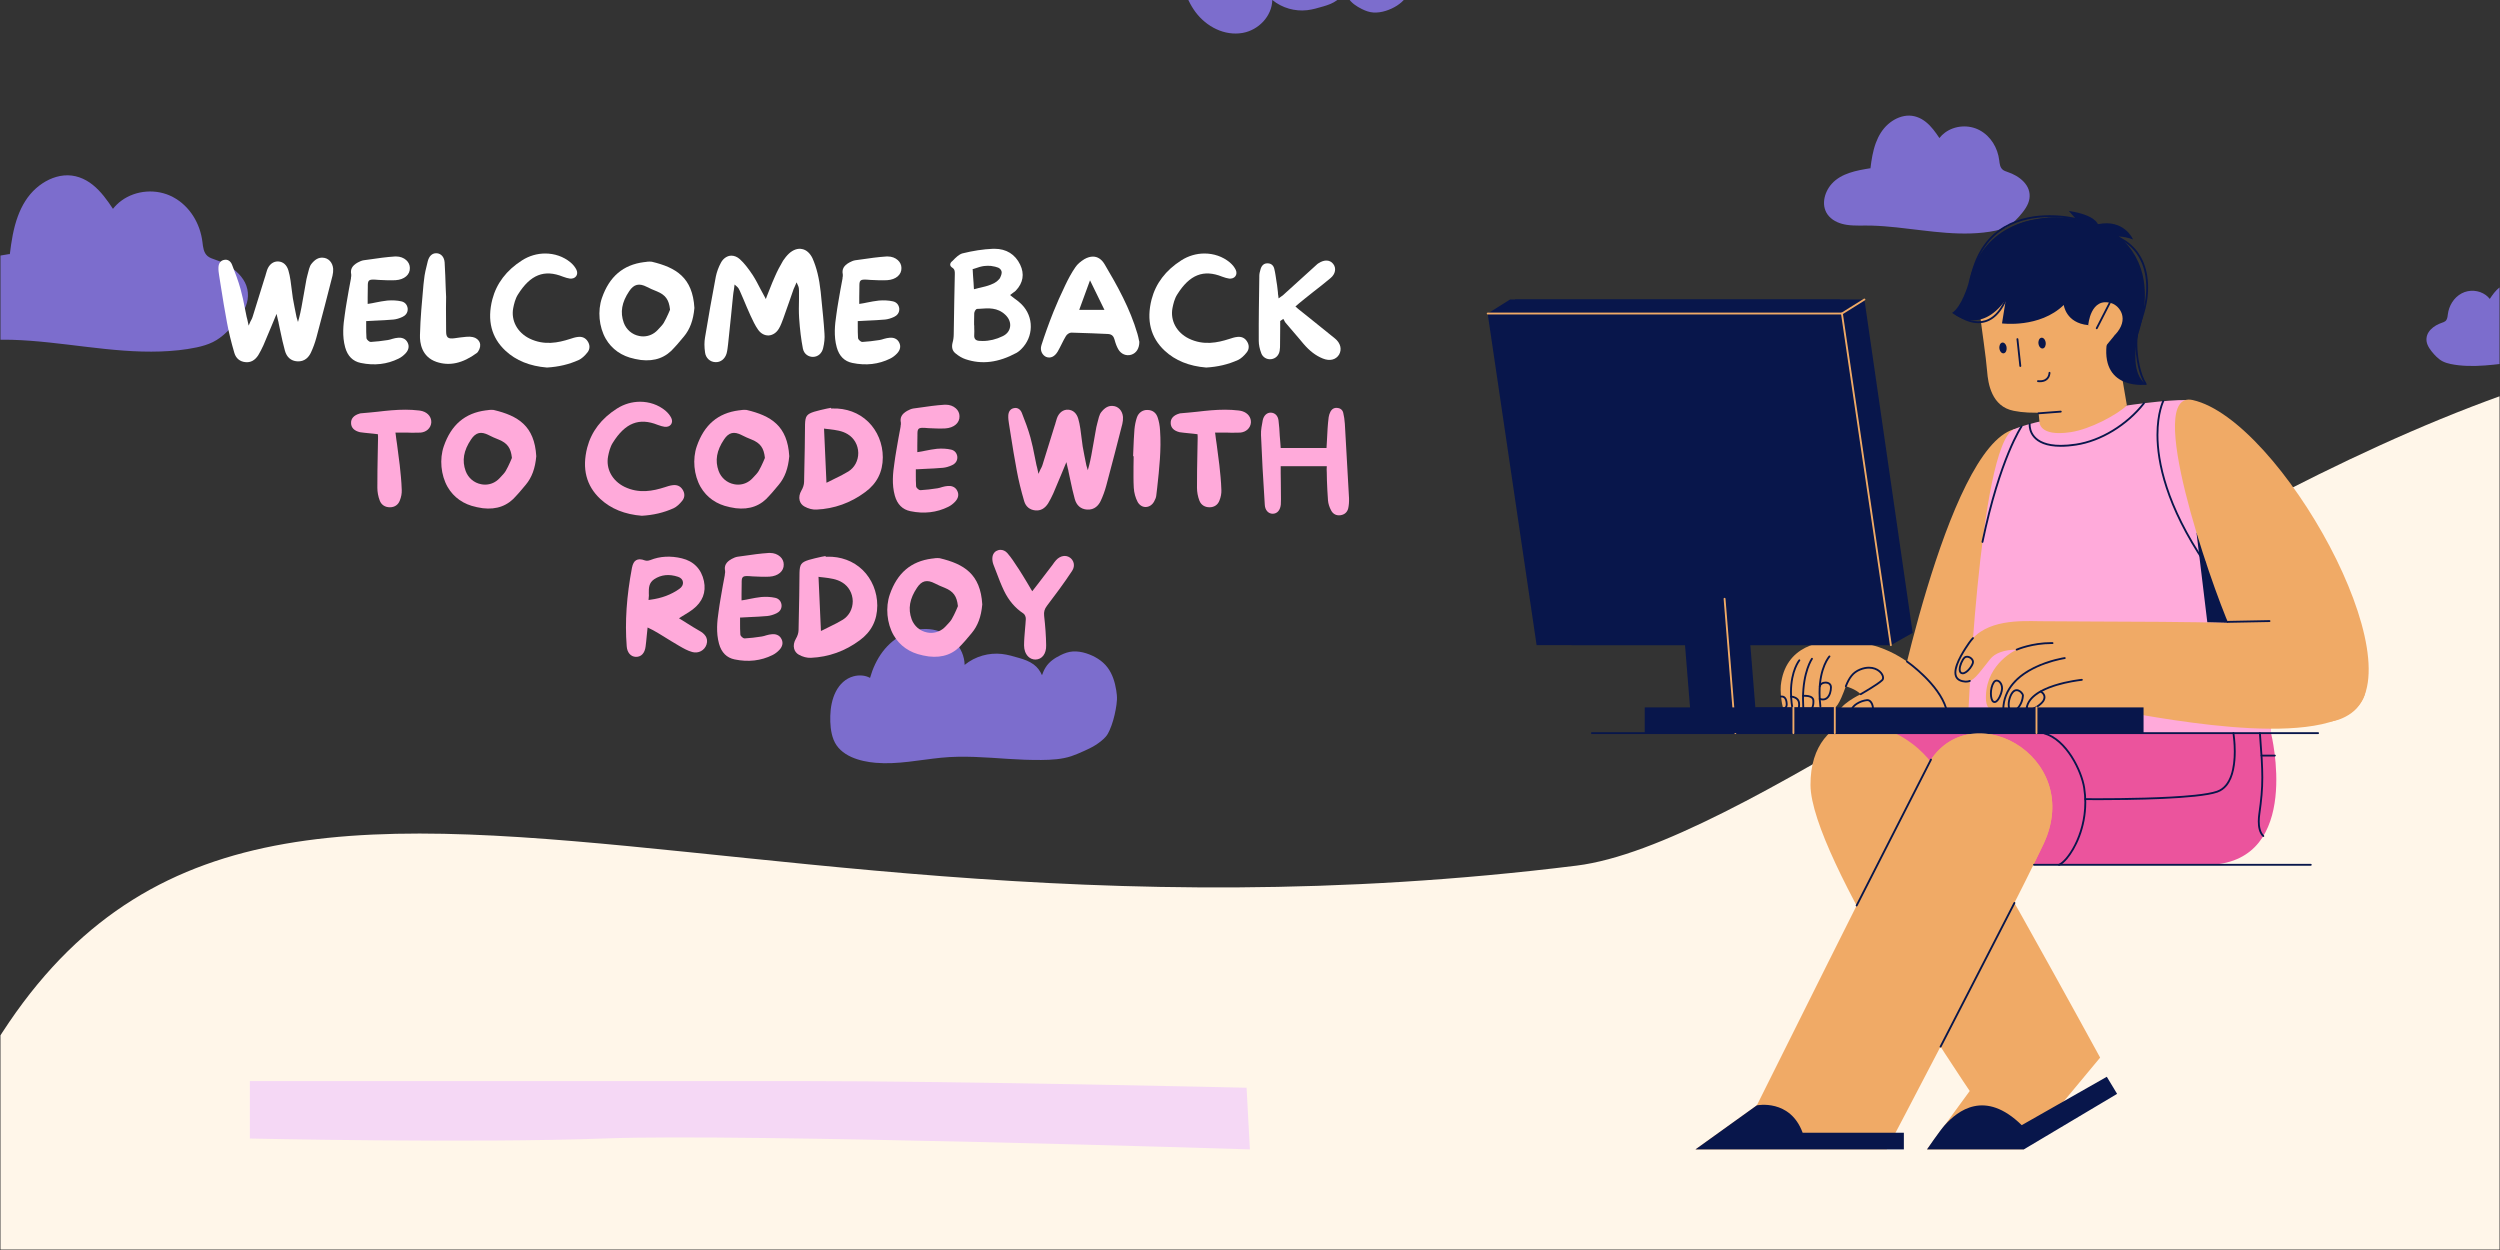 <?xml version="1.0" encoding="UTF-8"?>
<svg xmlns="http://www.w3.org/2000/svg" xmlns:xlink="http://www.w3.org/1999/xlink" width="5184pt" height="2592pt" viewBox="0 0 5184 2592" version="1.2">
<rect x="0" y="0" width="5184" height="2592" fill="#333333" stroke="none"/>
<defs>
<g>
<symbol overflow="visible" id="glyph0-0">
<path style="stroke:none;" d="M 226.676 -216.613 C 217.73 -217.172 210.465 -212.98 202.918 -203.477 C 199.285 -199.004 197.047 -189.5 194.812 -180.277 C 194.254 -177.48 193.691 -174.965 192.855 -172.172 C 191.18 -163.227 189.223 -152.047 187.266 -140.59 C 184.191 -122.422 180.836 -103.973 178.043 -93.633 L 175.246 -83.289 L 172.172 -93.633 C 170.773 -98.664 165.184 -130.246 164.625 -132.484 C 164.066 -136.676 163.508 -141.707 162.668 -147.297 C 160.992 -160.992 159.035 -178.32 155.402 -190.059 C 152.047 -201.52 144.5 -208.227 134.438 -208.785 C 124.098 -209.344 115.434 -202.637 111.242 -191.18 C 110.121 -188.102 109.285 -185.027 108.445 -181.953 C 107.887 -179.719 107.328 -177.48 106.488 -175.527 C 98.105 -148.414 89.719 -121.305 81.336 -94.473 C 80.777 -92.516 79.938 -90.559 78.82 -88.32 C 78.262 -87.203 77.422 -85.805 76.582 -84.129 L 72.949 -75.746 L 70.156 -88.602 C 69.594 -90.836 69.035 -92.516 68.758 -93.91 C 67.641 -99.781 66.242 -105.93 65.125 -111.801 C 62.609 -124.938 59.812 -138.352 56.18 -151.488 C 51.43 -168.539 45 -185.586 38.57 -201.797 C 36.055 -208.508 31.023 -212.418 25.156 -212.418 C 24.316 -212.418 23.477 -212.418 22.641 -212.141 C 15.094 -211.023 10.621 -205.152 10.34 -196.488 C 10.062 -190.898 10.902 -185.027 11.738 -179.719 C 12.855 -172.172 13.977 -164.625 15.371 -156.801 C 19.285 -132.484 23.199 -107.047 27.949 -82.453 C 31.582 -62.609 36.613 -41.926 43.324 -19.008 C 46.676 -7.824 54.781 -1.117 66.242 0 C 77.141 1.117 85.805 -3.633 92.793 -14.254 C 96.426 -20.402 100.062 -27.113 103.695 -35.219 C 109.004 -47.516 114.316 -60.371 119.906 -73.789 L 130.805 -100.062 L 133.879 -86.645 C 134.719 -84.129 135 -82.172 135.277 -80.215 C 136.676 -74.625 137.793 -68.758 138.91 -63.168 C 141.707 -50.031 144.5 -36.613 148.137 -23.758 C 151.77 -10.34 160.711 -2.516 173.57 -1.676 C 189.5 -0.559 197.887 -10.902 202.078 -19.844 C 206.551 -29.348 210.465 -39.969 213.539 -51.43 C 225.277 -95.309 237.016 -140.309 246.797 -179.16 C 247.918 -183.91 248.477 -188.941 248.195 -193.691 C 247.078 -206.828 238.414 -216.055 226.676 -216.613 Z M 226.676 -216.613 "/>
</symbol>
<symbol overflow="visible" id="glyph0-1">
<path style="stroke:none;" d="M 124.098 -50.59 C 120.184 -50.309 116.273 -49.473 112.359 -48.352 C 109.285 -47.234 105.93 -46.398 102.855 -45.84 C 90 -43.883 78.539 -42.484 67.918 -41.926 C 65.402 -41.645 62.887 -43.602 61.77 -44.719 C 60.652 -45.84 58.414 -47.793 58.414 -50.309 C 57.855 -58.137 57.855 -66.242 57.855 -74.066 C 57.855 -76.863 57.855 -79.656 57.855 -82.172 L 57.855 -85.246 L 60.93 -85.246 C 66.242 -85.527 71.551 -85.805 76.863 -86.086 C 89.719 -86.645 102.016 -87.203 114.316 -88.32 C 120.184 -88.883 126.895 -90.836 133.32 -93.91 C 138.633 -96.426 144.5 -101.738 143.941 -110.961 C 143.105 -118.789 138.352 -124.379 130.805 -126.055 C 122.141 -128.012 112.078 -128.57 101.738 -127.73 C 93.633 -126.895 85.246 -125.215 76.582 -123.539 C 72.668 -122.699 68.758 -121.863 64.562 -121.305 L 60.93 -120.742 L 60.93 -134.438 C 60.93 -141.707 60.93 -148.695 61.211 -155.68 C 61.211 -162.949 61.211 -166.582 63.727 -169.098 C 66.242 -171.332 69.875 -171.332 76.863 -171.055 L 84.129 -170.496 C 95.59 -169.938 107.328 -169.375 118.789 -169.938 C 136.953 -171.055 148.973 -181.395 148.414 -195.371 C 148.414 -201.52 145.621 -207.391 140.867 -211.582 C 135.559 -216.332 128.289 -219.129 119.906 -219.129 C 119.066 -219.129 118.227 -219.129 117.668 -219.129 C 100.062 -218.008 82.172 -215.496 65.125 -212.98 L 52.824 -211.301 C 48.633 -210.742 43.883 -208.508 40.246 -206.551 C 28.789 -200.121 24.598 -192.574 26.832 -181.953 C 27.113 -179.719 26.832 -177.203 26.273 -174.965 L 26.273 -173.57 C 24.875 -165.742 23.199 -157.637 21.801 -149.531 C 19.008 -132.762 15.652 -115.434 13.414 -98.105 C 10.34 -77.699 7.824 -53.945 14.254 -30.746 C 19.285 -12.578 30.188 -1.676 46.676 1.676 C 74.906 7.547 101.18 4.473 124.938 -7.266 C 130.246 -9.781 135.277 -13.695 139.469 -18.168 C 145.898 -25.156 147.574 -32.703 143.941 -40.246 C 139.469 -49.75 130.527 -51.148 124.098 -50.59 Z M 124.098 -50.59 "/>
</symbol>
<symbol overflow="visible" id="glyph0-2">
<path style="stroke:none;" d="M 134.16 -40.809 C 131.926 -46.398 126.613 -50.59 119.906 -51.988 C 115.992 -52.824 111.52 -53.105 106.211 -52.547 C 102.016 -52.266 97.547 -51.707 93.352 -51.148 C 89.441 -50.59 85.527 -50.031 81.336 -49.473 C 75.746 -48.914 70.992 -48.633 67.918 -51.43 C 65.402 -53.945 64.562 -57.855 64.562 -64.004 C 64.285 -79.379 64.285 -95.309 64.285 -112.078 C 64.285 -119.348 64.562 -127.172 64.562 -135.277 C 64.285 -140.867 64.004 -147.016 63.727 -153.445 C 63.168 -169.938 62.609 -188.664 61.488 -206.828 C 60.652 -217.73 54.504 -224.996 45.277 -225.836 C 44.719 -225.836 44.16 -225.836 43.883 -225.836 C 35.496 -225.836 29.348 -219.965 26.551 -209.344 C 22.918 -194.812 19.844 -182.793 18.727 -170.215 L 17.609 -160.711 C 14.535 -126.613 11.18 -91.117 10.34 -56.457 C 9.781 -39.969 13.695 -11.18 44.441 -0.559 C 71.551 8.664 98.941 2.516 128.289 -19.008 C 129.129 -19.566 129.969 -20.684 130.805 -21.801 C 135.277 -28.508 136.395 -35.219 134.16 -40.809 Z M 134.16 -40.809 "/>
</symbol>
<symbol overflow="visible" id="glyph0-3">
<path style="stroke:none;" d="M 212.418 -43.324 C 207.949 -50.309 200.961 -53.383 192.297 -52.266 C 186.707 -51.707 180.836 -49.75 175.805 -48.074 C 151.488 -40.246 122.422 -34.098 91.957 -48.914 C 66.52 -61.488 53.105 -86.367 58.137 -112.359 C 59.812 -120.742 62.328 -131.645 67.918 -140.309 C 93.633 -181.395 122.422 -192.855 161.27 -177.203 C 166.582 -175.246 171.332 -173.848 175.527 -173.289 C 181.117 -172.73 185.867 -174.406 188.664 -178.32 C 191.18 -181.953 191.457 -186.707 189.223 -191.457 C 186.707 -196.77 182.512 -202.078 176.922 -206.828 C 162.109 -219.129 143.383 -225.277 124.379 -225.277 C 107.887 -225.277 91.117 -220.523 76.305 -211.023 C 43.883 -190.34 23.477 -163.227 14.812 -130.246 C 3.633 -86.645 12.855 -50.867 41.926 -23.758 C 63.727 -3.355 92.793 8.387 128.012 11.18 C 152.047 9.781 173.57 4.75 193.973 -4.473 C 200.121 -7.266 206.551 -13.137 212.418 -20.684 C 217.449 -27.391 217.449 -35.777 212.418 -43.324 Z M 212.418 -43.324 "/>
</symbol>
<symbol overflow="visible" id="glyph0-4">
<path style="stroke:none;" d="M 118.789 -208.227 C 117.391 -208.508 115.992 -208.508 114.316 -208.508 C 111.52 -208.508 108.445 -208.227 105.371 -207.668 L 102.578 -207.391 C 59.254 -201.797 30.746 -177.48 15.371 -133.043 C 6.148 -106.488 9.223 -73.23 23.199 -48.633 C 35.777 -26.832 56.457 -12.297 82.73 -6.988 L 83.57 -6.707 C 87.762 -5.871 91.957 -5.031 96.148 -4.473 C 125.215 -1.117 148.137 -9.504 166.023 -30.746 L 171.613 -36.895 C 176.086 -42.203 180.836 -47.793 185.309 -53.105 C 197.887 -68.199 204.875 -86.926 207.109 -112.359 C 203.477 -175.527 169.098 -196.207 118.789 -208.227 Z M 156.242 -107.887 C 155.121 -105.371 154.004 -102.855 152.887 -100.062 C 150.09 -93.91 147.297 -87.762 143.664 -81.613 C 141.148 -77.422 137.793 -74.066 134.719 -70.715 C 133.32 -69.316 131.926 -67.918 130.805 -66.52 C 122.98 -58.137 112.359 -53.383 100.898 -53.383 C 98.105 -53.383 95.59 -53.664 92.793 -54.223 C 77.98 -57.02 65.961 -67.359 60.652 -81.613 C 52.824 -103.414 56.457 -124.098 71.832 -147.016 C 81.613 -161.832 92.516 -164.348 108.727 -155.961 C 114.875 -152.887 121.305 -149.812 129.41 -146.738 C 147.016 -139.469 154.285 -129.688 156.52 -109.562 L 156.52 -108.727 Z M 156.242 -107.887 "/>
</symbol>
<symbol overflow="visible" id="glyph0-5">
<path style="stroke:none;" d="M 259.098 -59.535 C 257.699 -82.453 255.184 -105.93 252.945 -128.57 L 251.27 -145.621 C 248.195 -173.848 242.887 -195.93 234.223 -215.496 C 229.191 -225.836 221.645 -232.824 212.699 -234.5 C 203.754 -236.457 194.254 -233.102 185.586 -225.277 C 180.836 -220.805 176.645 -215.496 173.289 -210.465 C 166.859 -199.562 161.27 -188.941 156.801 -178.602 C 152.605 -169.656 148.973 -160.152 145.059 -150.371 C 143.383 -145.898 141.707 -141.426 139.75 -136.953 L 137.516 -130.805 L 134.438 -136.676 C 131.645 -141.426 129.41 -145.898 126.895 -150.648 C 121.582 -160.992 116.551 -170.773 110.684 -179.996 C 100.621 -195.09 92.516 -205.434 83.57 -213.539 C 78.262 -218.289 72.109 -220.805 66.242 -220.805 C 65.125 -220.805 63.727 -220.523 62.609 -220.523 C 55.34 -219.129 48.633 -214.098 44.441 -206.27 C 39.41 -197.047 35.777 -186.984 33.82 -177.48 C 25.715 -134.719 18.168 -92.516 11.461 -51.43 C 9.781 -42.203 9.781 -31.582 11.461 -20.125 C 12.855 -8.664 21.801 -0.281 32.98 0 C 43.883 0.559 52.824 -6.707 56.18 -18.168 C 57.855 -24.316 58.414 -31.023 59.254 -37.453 C 61.211 -57.297 63.168 -76.863 65.402 -96.426 C 66.801 -110.684 68.199 -124.656 69.594 -138.633 C 69.875 -142.543 70.715 -146.457 71.273 -150.09 L 72.668 -160.992 L 76.863 -157.359 C 80.496 -154.285 82.172 -151.211 83.289 -148.414 C 85.805 -142.824 88.32 -136.953 90.836 -131.086 C 95.59 -119.906 100.34 -108.168 105.652 -96.707 C 110.402 -86.645 115.152 -76.023 121.582 -67.078 C 127.172 -59.254 135 -55.062 143.383 -55.34 C 151.77 -55.898 159.594 -60.93 164.625 -69.594 C 168.539 -76.023 171.055 -83.57 173.848 -90.836 L 174.129 -91.676 C 178.602 -104.254 183.074 -116.832 187.543 -129.688 C 190.059 -136.953 192.574 -144.223 195.09 -151.488 C 195.93 -153.445 196.77 -155.402 197.605 -157.078 L 201.238 -165.465 L 204.035 -159.316 C 205.992 -155.402 206.27 -151.77 206.27 -148.414 C 206.27 -142.266 206.27 -136.117 206.27 -130.246 C 205.992 -117.391 205.711 -104.254 206.551 -91.395 C 208.227 -66.801 210.742 -46.676 214.375 -27.949 C 216.891 -15.93 226.953 -10.621 235.617 -10.902 C 245.68 -11.18 253.785 -18.168 256.301 -29.066 C 258.816 -39.41 259.934 -50.031 259.098 -59.535 Z M 259.098 -59.535 "/>
</symbol>
<symbol overflow="visible" id="glyph0-6">
<path style="stroke:none;" d=""/>
</symbol>
<symbol overflow="visible" id="glyph0-7">
<path style="stroke:none;" d="M 177.203 -79.379 C 175.805 -96.707 167.422 -112.637 153.727 -124.098 C 150.648 -126.895 147.574 -129.129 143.664 -131.926 C 141.707 -133.32 139.75 -135 137.516 -136.676 L 134.438 -139.191 L 137.516 -141.426 C 138.91 -142.543 140.031 -143.383 141.148 -144.223 C 143.383 -145.621 145.059 -147.016 146.457 -148.414 C 161.551 -164.348 164.625 -182.793 155.402 -202.078 C 145.059 -223.602 126.613 -235.059 102.297 -235.059 C 101.18 -235.059 100.062 -235.059 98.941 -235.059 C 78.539 -234.223 57.297 -230.867 35.777 -225.555 C 28.508 -223.602 21.52 -216.613 15.371 -210.184 L 12.855 -207.949 C 10.902 -205.992 10.062 -203.477 10.34 -201.238 C 10.621 -199.562 11.738 -197.887 13.695 -196.488 C 20.125 -192.855 19.844 -187.824 19.844 -183.352 L 19.844 -182.234 C 19.566 -164.066 19.285 -145.621 18.727 -127.453 C 18.445 -104.531 18.168 -81.613 17.609 -58.695 C 17.609 -51.988 16.77 -45.84 15.094 -39.969 C 12.855 -30.746 14.812 -23.477 20.961 -18.445 C 27.949 -12.578 35.219 -8.387 41.926 -6.148 C 75.746 5.309 110.121 1.117 147.855 -19.285 C 152.328 -21.801 157.078 -25.992 162.109 -31.863 C 173.289 -45.277 178.602 -62.051 177.203 -79.379 Z M 59.254 -154.844 C 58.973 -162.949 58.414 -167.699 58.137 -172.453 C 57.855 -177.203 57.297 -182.234 57.02 -190.34 L 56.738 -192.855 L 58.973 -193.414 C 78.262 -200.402 84.969 -200.121 94.75 -199.562 C 100.898 -198.723 106.77 -197.328 109.844 -195.93 C 113.477 -194.254 115.434 -191.738 116.551 -188.941 C 118.227 -183.633 115.152 -178.043 113.199 -173.848 L 111.801 -172.172 C 109.004 -169.098 105.094 -164.625 94.473 -160.711 C 87.484 -157.918 80.496 -156.242 73.23 -154.562 C 69.875 -153.727 66.52 -153.164 63.168 -152.047 L 59.535 -151.211 Z M 134.438 -73.23 C 133.32 -65.125 128.012 -58.137 119.348 -53.945 C 105.652 -47.234 91.676 -43.883 77.699 -43.883 C 75.184 -43.883 72.949 -43.883 70.434 -44.16 C 62.887 -44.719 59.535 -48.633 60.094 -56.18 C 60.371 -61.211 60.371 -66.242 60.094 -71.273 C 60.094 -72.668 60.094 -73.789 60.094 -74.906 L 59.812 -77.98 L 59.812 -84.41 C 59.812 -90 59.812 -95.59 60.094 -101.18 C 60.094 -103.695 62.609 -110.121 66.242 -110.402 L 71.832 -110.684 C 89.719 -112.078 108.445 -113.477 124.379 -98.383 C 132.203 -91.117 135.836 -81.895 134.438 -73.23 Z M 134.438 -73.23 "/>
</symbol>
<symbol overflow="visible" id="glyph0-8">
<path style="stroke:none;" d="M 213.539 -45.559 C 212.699 -49.473 211.859 -54.223 210.465 -58.695 C 195.09 -111.242 168.539 -158.754 142.543 -202.637 C 136.117 -213.539 127.73 -218.848 118.227 -218.848 C 112.637 -218.848 106.77 -217.172 100.34 -213.539 C 92.516 -208.785 85.805 -202.918 81.895 -197.047 C 73.508 -185.027 66.52 -171.613 60.93 -159.875 C 50.867 -138.91 43.043 -121.305 36.336 -104.531 C 25.992 -78.539 18.168 -56.457 11.461 -35.496 C 7.547 -23.758 13.695 -14.254 20.961 -10.902 C 29.906 -7.266 38.57 -11.18 45 -21.801 C 48.074 -27.113 50.867 -32.703 53.664 -38.293 C 56.18 -43.324 58.973 -48.914 62.051 -53.945 C 64.004 -57.578 69.316 -61.211 73.23 -61.211 C 87.762 -60.93 102.297 -60.371 116.551 -59.812 C 127.172 -59.254 138.074 -58.973 148.695 -58.414 C 158.477 -58.137 161.27 -52.547 162.949 -46.676 C 165.184 -38.293 167.699 -31.863 170.773 -26.551 C 176.645 -16.492 187.266 -12.297 197.605 -15.371 C 208.227 -18.727 214.375 -28.508 214.375 -42.203 C 214.098 -43.324 213.816 -44.441 213.539 -45.559 Z M 89.719 -108.445 L 112.078 -169.656 L 141.984 -108.445 Z M 89.719 -108.445 "/>
</symbol>
<symbol overflow="visible" id="glyph0-9">
<path style="stroke:none;" d="M 168.539 -48.914 C 151.77 -62.609 135 -76.023 117.949 -89.719 C 110.121 -95.867 102.297 -102.016 94.473 -108.445 C 93.352 -109.285 92.516 -110.121 91.117 -111.242 L 86.367 -115.434 L 94.75 -122.699 C 98.941 -126.055 102.578 -129.129 106.488 -132.203 C 112.637 -136.953 118.508 -141.707 124.379 -146.457 C 135.836 -155.402 147.855 -164.625 159.316 -174.406 C 169.375 -182.793 171.613 -195.09 164.625 -203.754 C 157.918 -212.418 146.18 -212.98 134.438 -205.152 L 133.879 -204.875 C 133.32 -204.312 132.484 -204.035 131.926 -203.477 L 60.094 -138.352 C 59.254 -137.793 58.414 -137.234 57.297 -136.395 L 51.43 -132.203 L 50.867 -137.234 C 50.309 -140.031 50.031 -142.543 50.031 -145.059 C 49.473 -150.09 48.914 -154.844 48.352 -159.316 L 47.234 -166.301 C 45.84 -175.246 44.719 -184.75 42.484 -193.691 C 40.809 -200.68 35.777 -204.875 28.789 -204.875 C 21.801 -205.152 16.77 -201.238 14.254 -193.414 C 12.578 -187.824 11.461 -183.074 11.461 -178.879 L 11.461 -176.086 C 10.902 -132.762 10.062 -88.043 10.34 -44.16 C 10.34 -36.336 12.02 -27.672 15.652 -18.168 C 18.727 -10.062 27.113 -5.031 36.055 -6.148 C 45.277 -7.266 51.988 -13.977 53.664 -23.477 C 54.504 -28.23 54.504 -33.262 54.504 -38.012 L 54.504 -39.688 C 54.781 -50.309 54.781 -60.93 54.781 -71.273 L 54.781 -85.246 L 61.211 -89.719 L 62.887 -86.926 C 63.168 -86.086 63.727 -85.527 64.004 -84.688 C 64.562 -83.57 65.402 -82.172 66.242 -81.336 C 75.465 -70.434 84.688 -59.535 94.191 -48.633 L 102.855 -38.293 C 115.711 -23.199 128.57 -13.414 143.105 -7.547 C 157.359 -1.676 170.215 -4.75 176.922 -15.652 C 183.074 -26.551 179.996 -39.41 168.539 -48.914 Z M 168.539 -48.914 "/>
</symbol>
<symbol overflow="visible" id="glyph1-0">
<path style="stroke:none;" d="M 158.473 -205.707 C 156.234 -206.266 154 -206.824 151.484 -207.105 C 141.98 -208.223 132.48 -208.781 122.977 -208.781 C 103.691 -208.781 84.406 -206.824 65.68 -204.59 C 53.941 -203.469 41.922 -202.074 29.906 -201.234 C 29.625 -201.234 29.348 -200.953 28.789 -200.953 L 27.949 -200.676 C 16.211 -197.32 9.781 -190.336 10.34 -180.551 C 10.621 -171.328 17.051 -164.898 28.789 -162.105 C 31.582 -161.547 34.379 -161.266 37.453 -160.988 C 43.879 -160.148 50.309 -159.59 56.738 -159.031 L 65.961 -157.914 L 66.238 -153.16 C 66.238 -151.766 66.238 -150.645 66.238 -149.25 C 66.238 -139.465 65.961 -129.684 65.68 -119.902 C 65.121 -95.867 64.844 -71.27 64.844 -46.953 C 64.844 -38.289 66.52 -28.789 69.871 -20.125 C 73.227 -11.461 80.773 -6.43 90.836 -6.43 C 100.617 -6.43 108.164 -11.461 111.516 -20.684 C 114.312 -27.668 115.711 -35.215 115.43 -41.922 C 114.871 -60.371 112.914 -78.539 111.238 -93.91 C 109.562 -108.164 107.605 -122.418 105.648 -137.23 C 104.531 -143.938 103.691 -150.926 102.852 -157.914 L 102.293 -161.266 L 128.008 -161.266 C 130.801 -161.266 133.598 -161.266 136.391 -160.988 C 142.262 -160.988 148.691 -160.988 154.559 -161.266 C 166.578 -162.387 175.52 -170.488 176.641 -181.668 C 177.477 -192.57 170.488 -202.074 158.473 -205.707 Z M 158.473 -205.707 "/>
</symbol>
<symbol overflow="visible" id="glyph1-1">
<path style="stroke:none;" d="M 118.785 -208.223 C 117.387 -208.5 115.988 -208.5 114.312 -208.5 C 111.516 -208.5 108.441 -208.223 105.367 -207.664 L 102.574 -207.383 C 59.254 -201.793 30.742 -177.477 15.371 -133.039 C 6.148 -106.488 9.223 -73.227 23.199 -48.633 C 35.773 -26.832 56.457 -12.297 82.73 -6.988 L 83.566 -6.707 C 87.762 -5.871 91.953 -5.031 96.145 -4.473 C 125.211 -1.117 148.129 -9.504 166.02 -30.742 L 171.609 -36.895 C 176.078 -42.203 180.832 -47.793 185.305 -53.102 C 197.879 -68.195 204.867 -86.922 207.105 -112.355 C 203.469 -175.52 169.094 -196.203 118.785 -208.223 Z M 156.234 -107.883 C 155.117 -105.367 154 -102.852 152.883 -100.059 C 150.086 -93.91 147.293 -87.762 143.66 -81.613 C 141.145 -77.418 137.789 -74.066 134.715 -70.711 C 133.316 -69.312 131.922 -67.918 130.801 -66.52 C 122.977 -58.133 112.355 -53.383 100.898 -53.383 C 98.102 -53.383 95.586 -53.664 92.793 -54.223 C 77.977 -57.016 65.961 -67.359 60.648 -81.613 C 52.824 -103.41 56.457 -124.094 71.828 -147.012 C 81.613 -161.824 92.512 -164.34 108.723 -155.957 C 114.871 -152.883 121.301 -149.809 129.406 -146.734 C 147.012 -139.465 154.281 -129.684 156.516 -109.562 L 156.516 -108.723 Z M 156.234 -107.883 "/>
</symbol>
<symbol overflow="visible" id="glyph1-2">
<path style="stroke:none;" d=""/>
</symbol>
<symbol overflow="visible" id="glyph1-3">
<path style="stroke:none;" d="M 212.414 -43.32 C 207.941 -50.309 200.953 -53.383 192.289 -52.266 C 186.699 -51.707 180.832 -49.75 175.801 -48.074 C 151.484 -40.246 122.418 -34.098 91.953 -48.91 C 66.52 -61.488 53.102 -86.363 58.133 -112.355 C 59.812 -120.742 62.328 -131.641 67.918 -140.305 C 93.629 -181.391 122.418 -192.848 161.266 -177.199 C 166.578 -175.242 171.328 -173.844 175.52 -173.285 C 181.109 -172.727 185.863 -174.402 188.656 -178.316 C 191.172 -181.949 191.453 -186.699 189.215 -191.453 C 186.699 -196.762 182.508 -202.074 176.918 -206.824 C 162.105 -219.121 143.379 -225.27 124.375 -225.27 C 107.883 -225.27 91.113 -220.52 76.301 -211.016 C 43.879 -190.336 23.477 -163.223 14.812 -130.242 C 3.633 -86.641 12.855 -50.867 41.922 -23.758 C 63.723 -3.355 92.793 8.383 128.008 11.18 C 152.043 9.781 173.566 4.75 193.969 -4.473 C 200.117 -7.266 206.543 -13.137 212.414 -20.684 C 217.445 -27.391 217.445 -35.773 212.414 -43.32 Z M 212.414 -43.32 "/>
</symbol>
<symbol overflow="visible" id="glyph1-4">
<path style="stroke:none;" d="M 152.883 -183.906 C 133.598 -202.633 107.324 -212.133 79.098 -211.297 L 76.582 -211.016 L 76.023 -212.695 C 72.949 -212.133 70.152 -211.574 67.078 -211.016 C 58.414 -209.059 49.469 -207.105 41.086 -204.59 C 25.434 -199.559 22.641 -195.363 22.078 -178.316 C 21.801 -162.387 21.52 -146.176 21.52 -129.965 C 20.961 -106.488 20.684 -83.008 20.125 -59.254 C 20.125 -53.383 17.887 -46.676 14.535 -41.086 C 10.621 -34.379 9.223 -27.109 10.898 -20.684 C 12.297 -15.371 15.652 -10.898 20.684 -8.105 C 28.508 -3.633 38.012 -1.117 46.117 -1.676 C 82.449 -3.355 116.547 -15.371 147.012 -38.012 C 171.051 -55.617 183.348 -79.656 183.348 -110.121 C 183.348 -138.348 172.168 -165.18 152.883 -183.906 Z M 112.078 -80.773 C 103.41 -75.461 94.469 -70.992 84.688 -66.238 C 80.215 -64.004 75.461 -61.77 70.711 -59.254 L 66.52 -57.297 L 61.488 -169.652 L 65.121 -169.094 C 67.637 -168.812 70.434 -168.535 72.949 -168.254 C 85.805 -166.578 98.941 -165.18 110.68 -157.914 C 124.094 -149.809 132.199 -135.273 132.48 -119.062 C 132.48 -103.133 124.934 -88.879 112.078 -80.773 Z M 112.078 -80.773 "/>
</symbol>
<symbol overflow="visible" id="glyph1-5">
<path style="stroke:none;" d="M 124.094 -50.59 C 120.18 -50.309 116.27 -49.469 112.355 -48.352 C 109.281 -47.234 105.926 -46.395 102.852 -45.836 C 89.996 -43.879 78.539 -42.484 67.918 -41.922 C 65.402 -41.645 62.887 -43.602 61.77 -44.719 C 60.648 -45.836 58.414 -47.793 58.414 -50.309 C 57.855 -58.133 57.855 -66.238 57.855 -74.066 C 57.855 -76.859 57.855 -79.656 57.855 -82.172 L 57.855 -85.246 L 60.93 -85.246 C 66.238 -85.523 71.551 -85.805 76.859 -86.082 C 89.719 -86.641 102.016 -87.203 114.312 -88.32 C 120.18 -88.879 126.891 -90.836 133.316 -93.91 C 138.629 -96.426 144.496 -101.734 143.938 -110.957 C 143.102 -118.785 138.348 -124.375 130.801 -126.051 C 122.137 -128.008 112.078 -128.566 101.734 -127.727 C 93.629 -126.891 85.246 -125.211 76.582 -123.535 C 72.668 -122.695 68.754 -121.859 64.562 -121.301 L 60.93 -120.742 L 60.93 -134.438 C 60.93 -141.703 60.93 -148.691 61.207 -155.676 C 61.207 -162.945 61.207 -166.578 63.723 -169.094 C 66.238 -171.328 69.871 -171.328 76.859 -171.051 L 84.129 -170.488 C 95.586 -169.93 107.324 -169.371 118.785 -169.93 C 136.949 -171.051 148.969 -181.391 148.41 -195.363 C 148.41 -201.516 145.617 -207.383 140.863 -211.574 C 135.555 -216.328 128.285 -219.121 119.902 -219.121 C 119.062 -219.121 118.227 -219.121 117.668 -219.121 C 100.059 -218.004 82.172 -215.488 65.121 -212.973 L 52.824 -211.297 C 48.633 -210.738 43.879 -208.5 40.246 -206.543 C 28.789 -200.117 24.594 -192.57 26.832 -181.949 C 27.109 -179.715 26.832 -177.199 26.273 -174.961 L 26.273 -173.566 C 24.875 -165.738 23.199 -157.633 21.801 -149.527 C 19.004 -132.758 15.652 -115.43 13.414 -98.102 C 10.34 -77.699 7.824 -53.941 14.254 -30.742 C 19.285 -12.578 30.184 -1.676 46.676 1.676 C 74.902 7.547 101.176 4.473 124.934 -7.266 C 130.242 -9.781 135.273 -13.695 139.465 -18.168 C 145.895 -25.152 147.57 -32.699 143.938 -40.246 C 139.465 -49.75 130.523 -51.148 124.094 -50.59 Z M 124.094 -50.59 "/>
</symbol>
<symbol overflow="visible" id="glyph1-6">
<path style="stroke:none;" d="M 226.668 -216.605 C 217.723 -217.164 210.457 -212.973 202.91 -203.469 C 199.277 -199 197.043 -189.496 194.805 -180.273 C 194.246 -177.477 193.688 -174.961 192.848 -172.168 C 191.172 -163.223 189.215 -152.043 187.258 -140.586 C 184.184 -122.418 180.832 -103.973 178.035 -93.629 L 175.242 -83.289 L 172.168 -93.629 C 170.77 -98.66 165.18 -130.242 164.621 -132.48 C 164.062 -136.672 163.504 -141.703 162.664 -147.293 C 160.988 -160.988 159.031 -178.316 155.398 -190.055 C 152.043 -201.516 144.496 -208.223 134.438 -208.781 C 124.094 -209.34 115.43 -202.633 111.238 -191.172 C 110.121 -188.098 109.281 -185.023 108.441 -181.949 C 107.883 -179.715 107.324 -177.477 106.488 -175.52 C 98.102 -148.41 89.719 -121.301 81.332 -94.469 C 80.773 -92.512 79.934 -90.555 78.816 -88.32 C 78.258 -87.203 77.418 -85.805 76.582 -84.129 L 72.949 -75.742 L 70.152 -88.598 C 69.594 -90.836 69.035 -92.512 68.754 -93.91 C 67.637 -99.777 66.238 -105.926 65.121 -111.797 C 62.605 -124.934 59.812 -138.348 56.18 -151.484 C 51.426 -168.535 45 -185.582 38.57 -201.793 C 36.055 -208.5 31.023 -212.414 25.152 -212.414 C 24.316 -212.414 23.477 -212.414 22.641 -212.133 C 15.094 -211.016 10.621 -205.148 10.34 -196.484 C 10.062 -190.895 10.898 -185.023 11.738 -179.715 C 12.855 -172.168 13.973 -164.621 15.371 -156.797 C 19.285 -132.48 23.199 -107.047 27.949 -82.449 C 31.582 -62.605 36.613 -41.922 43.32 -19.004 C 46.676 -7.824 54.781 -1.117 66.238 0 C 77.141 1.117 85.805 -3.633 92.793 -14.254 C 96.426 -20.402 100.059 -27.109 103.691 -35.215 C 109 -47.512 114.312 -60.371 119.902 -73.785 L 130.801 -100.059 L 133.875 -86.641 C 134.715 -84.129 134.996 -82.172 135.273 -80.215 C 136.672 -74.625 137.789 -68.754 138.906 -63.164 C 141.703 -50.027 144.496 -36.613 148.129 -23.758 C 151.766 -10.34 160.707 -2.516 173.566 -1.676 C 189.496 -0.559 197.879 -10.898 202.074 -19.844 C 206.543 -29.348 210.457 -39.969 213.531 -51.426 C 225.27 -95.309 237.008 -140.305 246.793 -179.156 C 247.91 -183.906 248.469 -188.938 248.188 -193.688 C 247.07 -206.824 238.406 -216.047 226.668 -216.605 Z M 226.668 -216.605 "/>
</symbol>
<symbol overflow="visible" id="glyph1-7">
<path style="stroke:none;" d="M 66.238 -165.738 C 65.68 -175.801 64.004 -184.465 61.488 -192.012 C 58.414 -202.074 51.148 -207.941 40.527 -208.223 C 30.465 -208.781 21.52 -202.633 18.168 -192.57 C 15.652 -185.023 13.973 -176.641 13.137 -167.977 C 12.02 -154 11.461 -140.027 10.898 -126.051 C 10.621 -121.578 10.34 -116.828 10.34 -112.355 L 11.461 -112.355 L 11.461 -109.281 C 11.461 -103.133 11.461 -96.984 11.18 -90.836 C 11.18 -76.582 10.898 -61.488 11.738 -46.953 C 12.297 -36.332 15.371 -25.715 19.844 -17.328 C 23.477 -10.898 29.625 -6.988 36.055 -6.988 C 36.332 -6.988 36.332 -6.988 36.332 -6.988 C 43.32 -6.988 50.027 -11.18 53.941 -18.445 C 56.457 -22.918 58.133 -27.109 58.414 -31.023 L 60.371 -47.512 C 64.562 -86.082 69.035 -126.051 66.238 -165.738 Z M 66.238 -165.738 "/>
</symbol>
<symbol overflow="visible" id="glyph1-8">
<path style="stroke:none;" d="M 192.848 -25.434 C 190.336 -72.949 187.539 -123.258 184.184 -179.434 C 183.625 -187.82 182.508 -195.363 180.832 -202.352 C 179.434 -208.223 174.961 -211.855 168.812 -212.414 C 160.988 -213.531 156.516 -208.781 154.281 -204.59 C 152.602 -201.234 151.207 -197.32 150.645 -193.41 C 149.527 -185.305 148.969 -177.199 148.41 -169.93 C 147.852 -161.266 147.57 -152.883 147.012 -144.219 L 146.176 -129.406 L 51.148 -129.406 L 50.309 -141.145 C 50.027 -145.617 49.75 -150.086 49.191 -154.84 C 48.633 -165.18 48.074 -175.801 46.676 -186.141 C 45.559 -195.926 39.688 -202.074 31.305 -202.633 C 22.918 -203.191 16.211 -197.043 13.973 -187.258 C 12.297 -178.035 9.781 -166.578 10.34 -155.957 C 12.02 -113.473 14.535 -67.637 18.168 -11.461 C 18.727 -0.559 25.434 6.988 34.656 6.988 C 34.938 6.988 34.938 6.988 34.938 6.988 C 44.16 6.707 50.309 -0.559 51.426 -12.297 C 51.707 -15.652 51.707 -19.562 51.707 -22.918 L 51.707 -24.035 C 51.707 -35.215 51.426 -46.676 51.426 -58.133 L 51.148 -77.418 C 51.148 -79.656 51.148 -81.891 51.148 -84.688 L 51.148 -91.672 L 146.734 -91.672 L 146.453 -84.965 C 146.453 -82.449 146.453 -79.934 146.734 -77.418 C 146.734 -72.387 147.012 -67.359 147.012 -62.328 C 147.57 -48.633 148.129 -34.379 149.25 -20.402 C 149.809 -13.973 152.043 -6.707 155.676 0 C 159.59 7.547 166.297 11.18 174.961 10.062 C 183.348 8.945 189.215 3.914 191.172 -4.191 C 192.57 -10.34 193.129 -17.609 192.848 -25.434 Z M 192.848 -25.434 "/>
</symbol>
<symbol overflow="visible" id="glyph1-9">
<path style="stroke:none;" d="M 162.664 -57.574 C 153.719 -62.605 145.336 -67.918 136.391 -73.508 C 132.48 -76.023 128.285 -78.539 124.375 -81.051 L 120.18 -83.566 L 124.375 -86.363 C 127.449 -88.039 130.242 -89.996 133.039 -91.672 C 138.629 -95.027 143.938 -98.383 148.691 -102.016 C 169.094 -117.668 176.641 -137.512 171.887 -160.707 C 166.578 -185.582 150.645 -202.074 126.051 -207.941 C 102.852 -213.531 80.773 -212.414 60.648 -204.309 C 58.973 -203.75 54.223 -202.074 50.027 -203.469 C 45.559 -205.148 41.645 -205.984 38.57 -205.984 C 35.773 -205.984 33.258 -205.148 31.305 -204.027 C 27.109 -201.793 24.316 -196.484 22.641 -188.379 C 11.461 -129.406 7.824 -76.023 11.738 -25.715 C 12.578 -12.578 20.125 -3.914 30.742 -3.633 C 41.922 -3.355 49.191 -11.461 50.867 -24.875 C 51.984 -32.422 52.543 -40.246 53.383 -48.352 L 55.059 -64.562 L 58.973 -62.605 C 60.371 -61.77 61.77 -61.207 62.887 -60.648 C 65.121 -59.531 67.078 -58.691 68.754 -57.574 C 74.902 -54.223 80.773 -50.59 86.641 -46.953 C 97.82 -39.969 109.281 -32.98 120.742 -26.273 C 129.406 -21.242 138.348 -16.211 147.57 -13.695 C 160.148 -10.062 173.004 -16.77 177.199 -29.066 C 181.949 -43.602 171.887 -52.543 162.664 -57.574 Z M 60.93 -122.137 L 57.016 -121.578 L 57.297 -125.492 C 57.855 -128.848 57.855 -132.48 57.574 -135.832 C 57.574 -146.176 57.297 -156.797 68.754 -164.621 C 83.289 -174.125 99.777 -175.801 118.227 -169.652 C 124.094 -167.695 127.727 -163.781 128.285 -159.031 C 129.125 -153.719 126.332 -148.129 120.742 -144.496 C 103.691 -132.48 84.129 -125.211 60.93 -122.137 Z M 60.93 -122.137 "/>
</symbol>
<symbol overflow="visible" id="glyph1-10">
<path style="stroke:none;" d="M 171.328 -209.34 C 162.664 -215.488 151.207 -213.531 142.539 -204.309 C 139.746 -201.234 137.23 -197.602 134.715 -193.969 C 133.039 -191.73 131.641 -189.773 129.965 -187.82 C 122.418 -177.758 114.59 -167.695 106.488 -157.074 L 93.07 -139.746 L 90.555 -143.66 C 87.762 -148.691 84.965 -153.441 82.172 -157.914 C 76.023 -167.977 70.434 -177.477 64.562 -186.422 L 63.723 -187.539 C 56.738 -198.16 49.75 -209.34 41.363 -218.844 C 37.172 -223.594 31.863 -225.551 27.109 -225.551 C 23.758 -225.551 20.684 -224.434 18.168 -223.035 C 11.461 -218.844 8.945 -211.016 10.898 -200.676 C 11.461 -198.719 11.738 -196.484 12.578 -194.805 C 14.812 -189.496 16.77 -184.184 18.727 -178.875 C 23.477 -166.02 28.508 -153.16 34.379 -140.863 C 44.16 -120.461 57.855 -104.531 74.625 -93.629 C 77.977 -91.395 79.934 -85.805 79.656 -81.891 C 79.375 -74.625 78.539 -67.637 77.977 -60.371 C 77.141 -49.75 76.023 -38.57 76.023 -27.391 C 76.023 -17.887 79.098 -9.781 84.688 -4.191 C 88.879 0 94.188 1.957 99.777 1.957 C 113.473 1.676 122.418 -10.34 121.859 -27.668 C 121.578 -46.676 120.18 -66.52 117.668 -88.598 C 116.828 -96.984 118.227 -102.574 123.535 -109.562 C 139.465 -130.523 158.191 -155.398 175.52 -181.668 C 183.066 -193.129 178.594 -204.027 171.328 -209.34 Z M 171.328 -209.34 "/>
</symbol>
</g>
<clipPath id="clip1">
  <path d="M 1 703 L 5183 703 L 5183 2591 L 1 2591 Z M 1 703 "/>
</clipPath>
<clipPath id="clip2">
  <path d="M 1 1769.68 L 1005.559 0 L 5183 0 L 5183 2591 L 1 2591 Z M 1 1769.68 "/>
</clipPath>
<clipPath id="clip3">
  <path d="M 1 1769.68 L 1005.559 0 L 5183 0 L 5183 2591 L 1 2591 Z M 1 1769.68 "/>
</clipPath>
<clipPath id="clip4">
  <path d="M 1721 1304 L 2316.812 1304 L 2316.812 1583 L 1721 1583 Z M 1721 1304 "/>
</clipPath>
<clipPath id="clip5">
  <path d="M 2377.008 0 L 2934 0 L 2934 70 L 2377.008 70 Z M 2377.008 0 "/>
</clipPath>
<clipPath id="clip6">
  <path d="M 5031 587 L 5183 587 L 5183 759 L 5031 759 Z M 5031 587 "/>
</clipPath>
<clipPath id="clip7">
  <path d="M 1 363 L 515 363 L 515 730 L 1 730 Z M 1 363 "/>
</clipPath>
<clipPath id="clip8">
  <path d="M 3754 1486 L 4354.934 1486 L 4354.934 2383.445 L 3754 2383.445 Z M 3754 1486 "/>
</clipPath>
<clipPath id="clip9">
  <path d="M 3515 1520.512 L 4256 1520.512 L 4256 2383.445 L 3515 2383.445 Z M 3515 1520.512 "/>
</clipPath>
<clipPath id="clip10">
  <path d="M 4509 828 L 4911.723 828 L 4911.723 1498 L 4509 1498 Z M 4509 828 "/>
</clipPath>
<clipPath id="clip11">
  <path d="M 3082.668 648 L 3923 648 L 3923 1340 L 3082.668 1340 Z M 3082.668 648 "/>
</clipPath>
<clipPath id="clip12">
  <path d="M 3515 2290 L 3948 2290 L 3948 2383.445 L 3515 2383.445 Z M 3515 2290 "/>
</clipPath>
<clipPath id="clip13">
  <path d="M 3995 2232 L 4391 2232 L 4391 2383.445 L 3995 2383.445 Z M 3995 2232 "/>
</clipPath>
</defs>
<g id="surface1">
<g clip-path="url(#clip1)" clip-rule="nonzero">
<g clip-path="url(#clip2)" clip-rule="evenodd">
<g clip-path="url(#clip3)" clip-rule="evenodd">
<path style=" stroke:none;fill-rule:nonzero;fill:rgb(100%,96.469%,91.37%);fill-opacity:1;" d="M 4280.152 5183.957 C 2966.598 5617.453 -890.863 4667.938 -184.496 2552.82 C 292.723 1122.004 1270.48 2043.277 3269.5 1794.918 C 3931.395 1712.09 5910.133 -297.133 6680.867 1350.777 C 7137.336 2327.5 5997.379 4616.332 4280.152 5183.957 Z M 4280.152 5183.957 "/>
</g>
</g>
</g>
<g clip-path="url(#clip4)" clip-rule="nonzero">
<path style=" stroke:none;fill-rule:nonzero;fill:rgb(48.63%,42.749%,80.389%);fill-opacity:1;" d="M 2316.094 1451.152 C 2315.727 1457.984 2314.73 1464.789 2313.477 1471.512 C 2310.766 1486.055 2306.883 1500.68 2300.863 1514.23 C 2298.734 1519.027 2296.281 1523.859 2292.738 1527.785 C 2286.418 1534.773 2278.742 1540.617 2270.742 1545.547 C 2263.031 1550.297 2254.848 1554.211 2246.555 1557.824 C 2238.402 1561.371 2230.215 1565.129 2221.773 1567.926 C 2201.594 1574.605 2180.105 1575.723 2159.016 1575.879 C 2136.039 1576.047 2113.125 1575.105 2090.203 1573.605 C 2043.965 1570.578 1997.785 1566.617 1951.504 1571.223 C 1906.438 1575.707 1861.348 1585.633 1815.852 1581.758 C 1783.066 1578.969 1741.762 1567.809 1728.465 1533.777 C 1722.426 1518.324 1721.234 1500.645 1721.695 1484.207 C 1722.18 1467.07 1725.336 1449.523 1733.156 1434.141 C 1740.797 1419.113 1753.293 1406.859 1769.836 1402.391 C 1781.27 1399.301 1793.855 1400.035 1804.121 1405.672 C 1809.586 1386.27 1818.086 1367.637 1830.215 1351.488 C 1854.18 1319.578 1894.082 1298.535 1934.562 1305.641 C 1969.457 1311.762 1999.676 1342.594 2000.258 1378.742 C 2011.191 1369.832 2023.863 1363.242 2037.449 1359.402 C 2050.352 1355.758 2063.996 1354.535 2077.328 1356.031 C 2089.688 1357.418 2102.008 1361.117 2113.926 1364.594 C 2124.254 1367.609 2134.688 1371.352 2143.41 1377.812 C 2151.23 1383.602 2156.879 1391.273 2160.656 1400.09 C 2162.695 1394.41 2165.09 1388.84 2168.305 1383.727 C 2175.68 1371.992 2187.023 1364.547 2199.234 1358.512 C 2207.312 1354.52 2215.383 1351.543 2224.457 1350.93 C 2233.812 1350.297 2243.27 1351.84 2252.176 1354.664 C 2269.074 1360.027 2285.551 1369.562 2296.375 1383.84 C 2306.789 1397.57 2311.949 1414.527 2314.621 1431.352 C 2315.668 1437.945 2316.449 1444.473 2316.094 1451.152 Z M 2316.094 1451.152 "/>
</g>
<g clip-path="url(#clip5)" clip-rule="nonzero">
<path style=" stroke:none;fill-rule:nonzero;fill:rgb(48.63%,42.749%,80.389%);fill-opacity:1;" d="M 2933.371 -67.766 C 2933.031 -74.148 2932.098 -80.512 2930.93 -86.793 C 2928.395 -100.391 2924.766 -114.059 2919.141 -126.723 C 2917.148 -131.207 2914.859 -135.727 2911.543 -139.391 C 2905.641 -145.926 2898.465 -151.391 2890.988 -155.996 C 2883.785 -160.438 2876.133 -164.098 2868.383 -167.473 C 2860.766 -170.789 2853.109 -174.301 2845.219 -176.914 C 2826.363 -183.16 2806.281 -184.203 2786.566 -184.348 C 2765.094 -184.504 2743.68 -183.625 2722.254 -182.223 C 2679.039 -179.395 2635.883 -175.691 2592.629 -179.996 C 2550.508 -184.188 2508.367 -193.465 2465.844 -189.844 C 2435.203 -187.238 2396.602 -176.805 2384.176 -144.996 C 2378.531 -130.551 2377.418 -114.023 2377.848 -98.66 C 2378.301 -82.645 2381.25 -66.238 2388.559 -51.863 C 2395.699 -37.816 2407.379 -26.363 2422.836 -22.184 C 2433.527 -19.297 2445.289 -19.984 2454.883 -25.254 C 2459.992 -7.117 2467.934 10.301 2479.27 25.395 C 2501.668 55.223 2538.957 74.891 2576.793 68.25 C 2609.406 62.527 2637.648 33.707 2638.195 -0.078 C 2648.41 8.246 2660.254 14.41 2672.953 17.996 C 2685.012 21.406 2697.766 22.547 2710.223 21.148 C 2721.773 19.852 2733.289 16.395 2744.426 13.145 C 2754.078 10.324 2763.832 6.828 2771.984 0.789 C 2779.293 -4.625 2784.57 -11.793 2788.102 -20.035 C 2790.008 -14.727 2792.246 -9.52 2795.25 -4.742 C 2802.141 6.23 2812.746 13.188 2824.156 18.828 C 2831.707 22.562 2839.25 25.344 2847.73 25.918 C 2856.473 26.508 2865.312 25.066 2873.637 22.426 C 2889.43 17.414 2904.828 8.5 2914.945 -4.844 C 2924.676 -17.68 2929.504 -33.527 2931.996 -49.254 C 2932.977 -55.418 2933.707 -61.52 2933.371 -67.766 Z M 2933.371 -67.766 "/>
</g>
<g clip-path="url(#clip6)" clip-rule="nonzero">
<path style=" stroke:none;fill-rule:nonzero;fill:rgb(48.63%,42.749%,80.389%);fill-opacity:1;" d="M 5033.699 714.836 C 5035.645 719.613 5038.527 723.922 5041.691 727.965 C 5045.043 732.246 5048.672 736.383 5052.594 740.152 C 5056.496 743.902 5060.824 747.203 5065.699 749.586 C 5070.672 752.02 5076.02 753.582 5081.422 754.727 C 5092.918 757.168 5104.734 758.297 5116.465 758.711 C 5140.57 759.559 5164.633 757.059 5188.535 754.211 C 5212.703 751.336 5236.879 748.055 5261.238 747.332 C 5273.195 746.973 5285.316 747.988 5297.195 746.27 C 5306.805 744.883 5316.609 741.203 5323.297 733.879 C 5335.891 720.086 5330.855 699.188 5319.387 686.43 C 5305.52 671 5283.203 667.055 5263.754 663.891 C 5263.496 663.848 5263.285 663.93 5263.125 664.07 C 5261.613 651.48 5259.668 638.824 5255.246 626.895 C 5251.434 616.605 5245.766 607.004 5237.477 599.711 C 5229.949 593.082 5220.535 588.266 5210.465 587.328 C 5200.191 586.371 5190.465 590.059 5182.504 596.441 C 5174.508 602.855 5168.422 611.34 5162.812 619.848 C 5160.469 616.875 5157.781 614.227 5154.73 611.977 C 5140.367 601.379 5120.195 600.004 5104.48 608.344 C 5088.055 617.062 5077.898 634.18 5075.754 652.375 C 5075.191 657.148 5074.656 662.676 5070.66 665.93 C 5068.605 667.605 5066.016 668.438 5063.543 669.281 C 5061.418 670.008 5059.32 670.816 5057.27 671.738 C 5049.043 675.438 5041.148 680.957 5036.121 688.586 C 5030.887 696.531 5030.121 706.047 5033.699 714.836 Z M 5033.699 714.836 "/>
</g>
<path style=" stroke:none;fill-rule:nonzero;fill:rgb(96.078%,84.709%,96.078%);fill-opacity:1;" d="M 518.113 2241.672 C 518.113 2241.672 1327.355 2241.672 1658.938 2241.672 C 1990.52 2241.672 2584.902 2255.527 2584.902 2255.527 L 2591.773 2383.367 C 2591.773 2383.367 1537.887 2350.246 1257.992 2360.609 C 978.098 2370.973 518.113 2360.84 518.113 2360.84 Z M 518.113 2241.672 "/>
<path style=" stroke:none;fill-rule:nonzero;fill:rgb(48.63%,42.749%,80.389%);fill-opacity:1;" d="M 4205.562 421.539 C 4202.793 428.34 4198.684 434.477 4194.172 440.234 C 4189.395 446.332 4184.223 452.227 4178.633 457.594 C 4173.07 462.934 4166.898 467.637 4159.953 471.031 C 4152.867 474.496 4145.242 476.719 4137.543 478.352 C 4121.156 481.824 4104.316 483.434 4087.594 484.023 C 4053.234 485.234 4018.938 481.672 3984.867 477.617 C 3950.418 473.52 3915.957 468.848 3881.238 467.816 C 3864.195 467.309 3846.914 468.754 3829.984 466.309 C 3816.289 464.328 3802.312 459.09 3792.781 448.66 C 3774.828 429.016 3782.004 399.25 3798.352 381.078 C 3818.121 359.102 3849.93 353.484 3877.652 348.977 C 3878.016 348.918 3878.316 349.035 3878.543 349.23 C 3880.699 331.305 3883.477 313.277 3889.777 296.289 C 3895.215 281.633 3903.289 267.957 3915.102 257.566 C 3925.84 248.125 3939.254 241.273 3953.609 239.934 C 3968.254 238.574 3982.117 243.824 3993.461 252.914 C 4004.859 262.051 4013.535 274.133 4021.531 286.25 C 4024.867 282.016 4028.703 278.246 4033.055 275.039 C 4053.52 259.949 4082.277 257.988 4104.676 269.867 C 4128.086 282.285 4142.566 306.664 4145.621 332.574 C 4146.422 339.375 4147.188 347.246 4152.879 351.883 C 4155.812 354.27 4159.5 355.453 4163.023 356.656 C 4166.059 357.691 4169.043 358.84 4171.969 360.152 C 4183.695 365.422 4194.945 373.281 4202.113 384.152 C 4209.574 395.465 4210.664 409.016 4205.562 421.539 Z M 4205.562 421.539 "/>
<g clip-path="url(#clip7)" clip-rule="nonzero">
<path style=" stroke:none;fill-rule:nonzero;fill:rgb(48.63%,42.749%,80.389%);fill-opacity:1;" d="M 509.496 635.383 C 505.352 645.555 499.207 654.73 492.461 663.34 C 485.312 672.461 477.574 681.277 469.215 689.301 C 460.891 697.289 451.664 704.32 441.277 709.398 C 430.676 714.582 419.273 717.906 407.758 720.348 C 383.246 725.539 358.059 727.945 333.047 728.828 C 281.656 730.637 230.355 725.309 179.398 719.25 C 127.871 713.121 76.324 706.137 24.398 704.59 C -1.094 703.832 -26.941 705.992 -52.266 702.336 C -72.75 699.375 -93.652 691.539 -107.91 675.941 C -134.762 646.566 -124.027 602.055 -99.578 574.879 C -70.008 542.012 -22.43 533.617 19.031 526.875 C 19.578 526.785 20.027 526.961 20.367 527.254 C 23.594 500.445 27.746 473.484 37.172 448.078 C 45.301 426.164 57.379 405.715 75.051 390.176 C 91.105 376.059 111.172 365.809 132.645 363.809 C 154.547 361.77 175.281 369.625 192.25 383.219 C 209.301 396.879 222.273 414.949 234.234 433.07 C 239.227 426.738 244.965 421.102 251.469 416.305 C 282.086 393.734 325.094 390.805 358.594 408.57 C 393.613 427.141 415.27 463.594 419.84 502.348 C 421.039 512.516 422.184 524.285 430.695 531.219 C 435.082 534.789 440.598 536.562 445.871 538.359 C 450.406 539.906 454.875 541.621 459.246 543.586 C 476.789 551.465 493.617 563.223 504.336 579.477 C 515.496 596.391 517.125 616.66 509.496 635.383 Z M 509.496 635.383 "/>
</g>
<g clip-path="url(#clip8)" clip-rule="nonzero">
<path style=" stroke:none;fill-rule:nonzero;fill:rgb(94.119%,66.669%,39.999%);fill-opacity:1;" d="M 3754.238 1627.777 C 3754.938 1778.656 4084.445 2262.273 4084.445 2262.273 L 3995.824 2383.445 L 4196.535 2383.445 L 4354.844 2193.023 C 4354.844 2193.023 4055.59 1644.578 3971.324 1522.188 C 3932.285 1465.48 3753.449 1459.605 3754.238 1627.777 "/>
</g>
<path style=" stroke:none;fill-rule:nonzero;fill:rgb(92.159%,32.939%,61.569%);fill-opacity:1;" d="M 4011.93 1591.418 C 4096.18 1591.418 4134.059 1522.355 4123.223 1506.617 C 4092.727 1462.332 3820.473 1466.715 3755.184 1511.488 C 3933.73 1459.605 4011.93 1591.418 4011.93 1591.418 "/>
<path style=" stroke:none;fill-rule:nonzero;fill:rgb(92.159%,32.939%,61.569%);fill-opacity:1;" d="M 4709.234 1520.223 C 4709.234 1520.223 4774.887 1783.543 4584.422 1793.254 L 4058.727 1793.254 C 4058.727 1793.254 3938.816 1519.875 4074.219 1520.191 C 4242.648 1520.59 4709.234 1520.223 4709.234 1520.223 "/>
<g clip-path="url(#clip9)" clip-rule="nonzero">
<path style=" stroke:none;fill-rule:nonzero;fill:rgb(94.119%,66.669%,39.999%);fill-opacity:1;" d="M 3994.363 1591.418 C 3918.879 1737.93 3642.988 2292.055 3642.988 2292.055 L 3515.68 2383.445 L 3912.352 2383.445 C 3912.352 2383.445 4154.5 1924.32 4236.941 1751.293 C 4325.5 1565.438 4076.289 1432.379 3994.363 1591.418 "/>
</g>
<path style=" stroke:none;fill-rule:nonzero;fill:rgb(94.119%,66.669%,39.999%);fill-opacity:1;" d="M 4035.504 1468.812 C 4035.504 1468.812 3978.781 1329.895 3814.934 1328.465 C 3777.844 1328.145 3701.551 1337.109 3692.633 1421.621 C 3690.941 1437.57 3696.086 1502.129 3719.617 1483.258 C 3719.617 1483.258 3727.82 1496.191 3740.891 1484.199 C 3740.891 1484.199 3772.395 1502.949 3774.754 1464.75 C 3774.754 1464.75 3779.914 1479.496 3793.277 1474.598 C 3807.809 1469.254 3813.746 1460.898 3827.535 1423.004 C 3827.535 1423.004 3848.414 1428.91 3858.262 1439.547 C 3858.262 1439.547 3809.605 1462.543 3812.559 1482.086 C 3815.77 1503.223 3864.441 1498.934 3898.164 1493.531 C 3932.621 1488.02 4035.504 1468.812 4035.504 1468.812 "/>
<path style=" stroke:none;fill-rule:nonzero;fill:rgb(3.139%,8.629%,29.41%);fill-opacity:1;" d="M 3859.219 1441.238 C 3859.234 1441.223 3868.016 1436.215 3877.984 1430.066 C 3882.977 1426.992 3888.258 1423.629 3892.914 1420.465 C 3897.57 1417.281 3901.574 1414.316 3904.117 1411.895 C 3905.91 1410.191 3906.734 1407.801 3906.719 1405.367 C 3906.688 1400.344 3903.582 1394.773 3898.227 1390.285 C 3892.84 1385.824 3885.062 1382.523 3875.457 1382.539 C 3869.629 1382.523 3863.133 1383.738 3856.129 1386.617 C 3848.688 1389.645 3842.844 1393.953 3838.02 1399.797 C 3833.195 1405.656 3829.375 1413.02 3825.723 1422.273 C 3825.328 1423.277 3825.812 1424.418 3826.82 1424.816 C 3827.824 1425.195 3828.949 1424.711 3829.344 1423.703 C 3832.922 1414.648 3836.59 1407.664 3841.035 1402.277 C 3845.477 1396.891 3850.684 1393.055 3857.59 1390.223 C 3864.195 1387.527 3870.176 1386.434 3875.457 1386.434 C 3884.164 1386.434 3891.043 1389.402 3895.746 1393.281 C 3900.449 1397.164 3902.867 1402.031 3902.824 1405.367 C 3902.809 1406.992 3902.336 1408.195 3901.422 1409.078 C 3899.215 1411.195 3895.289 1414.117 3890.723 1417.238 C 3883.859 1421.926 3875.488 1427.082 3868.84 1431.07 C 3865.52 1433.062 3862.629 1434.754 3860.574 1435.957 C 3858.52 1437.145 3857.289 1437.844 3857.289 1437.844 C 3856.359 1438.375 3856.023 1439.578 3856.57 1440.508 C 3857.105 1441.434 3858.293 1441.77 3859.219 1441.238 "/>
<path style=" stroke:none;fill-rule:nonzero;fill:rgb(3.139%,8.629%,29.41%);fill-opacity:1;" d="M 3792.105 1359.832 C 3791.844 1360.09 3771.027 1383.023 3771.039 1436.672 C 3771.039 1445.301 3771.574 1454.723 3772.82 1464.977 C 3772.941 1466.043 3773.918 1466.805 3774.984 1466.684 C 3776.062 1466.547 3776.824 1465.57 3776.688 1464.508 C 3775.453 1454.418 3774.938 1445.148 3774.938 1436.672 C 3774.938 1410.359 3780.02 1391.746 3785.059 1379.738 C 3787.586 1373.742 3790.094 1369.387 3791.953 1366.543 C 3792.895 1365.125 3793.656 1364.09 3794.188 1363.422 L 3794.797 1362.676 L 3794.949 1362.508 L 3794.98 1362.465 C 3795.711 1361.672 3795.648 1360.438 3794.859 1359.707 C 3794.066 1358.977 3792.836 1359.039 3792.105 1359.832 "/>
<path style=" stroke:none;fill-rule:nonzero;fill:rgb(3.139%,8.629%,29.41%);fill-opacity:1;" d="M 3755.73 1364.867 C 3755.531 1365.141 3736.77 1391.684 3736.781 1449.195 C 3736.781 1459.863 3737.422 1471.598 3738.945 1484.43 C 3739.082 1485.492 3740.039 1486.254 3741.121 1486.133 C 3742.188 1486.012 3742.945 1485.039 3742.824 1483.973 C 3741.305 1471.293 3740.68 1459.711 3740.68 1449.195 C 3740.68 1420.875 3745.289 1400.281 3749.871 1386.812 C 3752.152 1380.086 3754.438 1375.125 3756.141 1371.867 C 3756.992 1370.242 3757.695 1369.039 3758.18 1368.262 C 3758.426 1367.867 3758.605 1367.578 3758.73 1367.379 L 3758.867 1367.18 L 3758.91 1367.137 C 3759.52 1366.254 3759.324 1365.035 3758.441 1364.41 C 3757.57 1363.789 3756.355 1364 3755.73 1364.867 "/>
<path style=" stroke:none;fill-rule:nonzero;fill:rgb(3.139%,8.629%,29.41%);fill-opacity:1;" d="M 3729.691 1367.91 C 3729.477 1368.156 3711.824 1389.508 3711.824 1435.133 C 3711.824 1449.043 3713.453 1465.207 3717.715 1483.699 C 3717.957 1484.746 3719.008 1485.402 3720.059 1485.16 C 3721.105 1484.914 3721.762 1483.867 3721.52 1482.816 C 3717.316 1464.598 3715.719 1448.738 3715.719 1435.133 C 3715.719 1412.824 3720.027 1396.598 3724.289 1385.961 C 3726.418 1380.637 3728.551 1376.723 3730.133 1374.137 C 3730.922 1372.859 3731.578 1371.898 3732.02 1371.289 L 3732.535 1370.605 L 3732.66 1370.438 L 3732.688 1370.406 C 3733.375 1369.586 3733.266 1368.352 3732.445 1367.668 C 3731.625 1366.984 3730.391 1367.09 3729.707 1367.91 "/>
<path style=" stroke:none;fill-rule:nonzero;fill:rgb(3.139%,8.629%,29.41%);fill-opacity:1;" d="M 3871.473 1451.77 L 3871.273 1449.836 C 3863.449 1450.613 3855.309 1453.703 3848.945 1457.84 C 3845.766 1459.926 3843.043 1462.254 3841.062 1464.781 C 3839.086 1467.309 3837.777 1470.062 3837.777 1472.984 C 3837.777 1474.477 3838.141 1475.98 3838.887 1477.383 C 3840.453 1480.211 3843.422 1481.855 3846.848 1482.891 C 3850.301 1483.926 3854.363 1484.352 3858.566 1484.352 C 3862.871 1484.352 3867.316 1483.895 3871.273 1483.105 C 3875.246 1482.297 3878.73 1481.203 3881.258 1479.742 C 3882.961 1478.738 3884.09 1477.109 3884.773 1475.297 C 3885.473 1473.473 3885.762 1471.402 3885.762 1469.238 C 3885.746 1464.992 3884.621 1460.367 3882.43 1456.594 C 3881.332 1454.707 3879.965 1453.031 3878.273 1451.801 C 3876.586 1450.566 3874.531 1449.773 3872.277 1449.789 L 3871.273 1449.836 L 3871.473 1451.77 L 3871.668 1453.715 L 3872.277 1453.688 C 3873.633 1453.688 3874.82 1454.129 3875.977 1454.949 C 3877.695 1456.184 3879.219 1458.391 3880.254 1461.008 C 3881.305 1463.609 3881.867 1466.59 3881.867 1469.238 C 3881.867 1471.035 3881.605 1472.68 3881.137 1473.91 C 3880.648 1475.16 3880.008 1475.965 3879.293 1476.379 C 3877.406 1477.473 3874.211 1478.555 3870.512 1479.27 C 3866.812 1480.016 3862.598 1480.457 3858.566 1480.457 C 3854.641 1480.457 3850.879 1480.031 3847.973 1479.164 C 3845.02 1478.297 3843.059 1476.957 3842.328 1475.523 C 3841.871 1474.672 3841.672 1473.852 3841.672 1472.984 C 3841.656 1471.293 3842.48 1469.285 3844.121 1467.199 C 3846.574 1464.066 3850.805 1460.883 3855.75 1458.449 C 3860.695 1455.984 3866.359 1454.234 3871.668 1453.715 L 3871.473 1451.77 "/>
<path style=" stroke:none;fill-rule:nonzero;fill:rgb(3.139%,8.629%,29.41%);fill-opacity:1;" d="M 3775.363 1423.598 C 3775.727 1421.711 3776.93 1420.203 3778.789 1419.062 C 3780.629 1417.938 3783.078 1417.297 3785.484 1417.312 C 3787.98 1417.297 3790.367 1417.98 3792.012 1419.262 C 3793.641 1420.539 3794.691 1422.289 3794.723 1425.105 L 3794.723 1425.227 C 3794.738 1429.762 3793.746 1435.848 3791.344 1440.535 C 3790.156 1442.895 3788.617 1444.891 3786.777 1446.273 C 3784.906 1447.645 3782.746 1448.465 3779.961 1448.465 C 3778.223 1448.465 3776.246 1448.133 3773.992 1447.355 C 3772.973 1447.004 3771.863 1447.539 3771.512 1448.559 C 3771.164 1449.562 3771.695 1450.672 3772.715 1451.039 C 3775.316 1451.938 3777.738 1452.363 3779.961 1452.363 C 3783.535 1452.379 3786.641 1451.234 3789.105 1449.395 C 3792.805 1446.609 3795.133 1442.41 3796.578 1438.027 C 3798.039 1433.629 3798.617 1429.031 3798.617 1425.227 L 3798.617 1425.09 C 3798.633 1421.195 3796.914 1418.074 3794.371 1416.172 C 3791.844 1414.238 3788.648 1413.418 3785.484 1413.418 C 3782.41 1413.418 3779.336 1414.191 3776.762 1415.73 C 3774.207 1417.281 3772.121 1419.703 3771.527 1422.883 C 3771.332 1423.934 3772.031 1424.953 3773.082 1425.152 C 3774.145 1425.348 3775.164 1424.664 3775.363 1423.613 "/>
<path style=" stroke:none;fill-rule:nonzero;fill:rgb(3.139%,8.629%,29.41%);fill-opacity:1;" d="M 3738.988 1444.875 L 3739.188 1444.859 C 3739.629 1444.828 3740.711 1444.754 3742.172 1444.754 C 3744.957 1444.754 3749.078 1445.027 3752.398 1446.184 C 3754.043 1446.762 3755.473 1447.555 3756.461 1448.527 C 3757.434 1449.5 3758.043 1450.613 3758.211 1452.195 C 3758.301 1453.109 3758.363 1454.203 3758.363 1455.406 C 3758.379 1459.121 3757.754 1463.793 3755.852 1467.293 C 3754.895 1469.043 3753.66 1470.504 3752.047 1471.539 C 3750.418 1472.559 3748.379 1473.211 3745.641 1473.211 C 3744.102 1473.211 3742.336 1473 3740.328 1472.512 C 3739.277 1472.254 3738.23 1472.891 3737.969 1473.941 C 3737.727 1474.992 3738.367 1476.043 3739.402 1476.301 C 3741.668 1476.848 3743.738 1477.109 3745.641 1477.109 C 3749.02 1477.109 3751.863 1476.27 3754.133 1474.824 C 3757.559 1472.633 3759.582 1469.227 3760.738 1465.711 C 3761.91 1462.18 3762.258 1458.48 3762.258 1455.406 C 3762.258 1454.066 3762.199 1452.863 3762.094 1451.812 C 3761.848 1449.316 3760.738 1447.25 3759.184 1445.742 C 3756.84 1443.473 3753.691 1442.332 3750.602 1441.664 C 3747.512 1441.008 3744.438 1440.855 3742.172 1440.855 C 3740.07 1440.855 3738.672 1440.992 3738.625 1440.992 C 3737.543 1441.102 3736.77 1442.043 3736.859 1443.125 C 3736.965 1444.188 3737.91 1444.98 3738.988 1444.875 "/>
<path style=" stroke:none;fill-rule:nonzero;fill:rgb(3.139%,8.629%,29.41%);fill-opacity:1;" d="M 3713.91 1446.352 L 3714.031 1446.367 C 3714.715 1446.41 3718.199 1446.777 3721.488 1448.359 C 3723.148 1449.152 3724.73 1450.23 3725.977 1451.676 C 3727.211 1453.121 3728.125 1454.934 3728.457 1457.367 C 3728.594 1458.465 3728.746 1459.973 3728.746 1461.602 C 3728.762 1464.172 3728.352 1467.02 3727.18 1468.98 C 3726.602 1469.969 3725.871 1470.746 3724.883 1471.309 C 3723.891 1471.871 3722.598 1472.254 3720.789 1472.254 C 3719.949 1472.254 3719.023 1472.176 3717.988 1471.996 C 3716.922 1471.797 3715.918 1472.512 3715.719 1473.578 C 3715.539 1474.629 3716.254 1475.648 3717.301 1475.828 C 3718.535 1476.043 3719.707 1476.148 3720.789 1476.148 C 3723.148 1476.148 3725.172 1475.648 3726.812 1474.703 C 3729.297 1473.289 3730.785 1470.988 3731.594 1468.645 C 3732.414 1466.289 3732.645 1463.793 3732.645 1461.602 C 3732.645 1459.727 3732.477 1458.07 3732.324 1456.852 C 3731.867 1453.473 3730.453 1450.766 3728.594 1448.754 C 3725.809 1445.742 3722.188 1444.219 3719.312 1443.398 C 3716.406 1442.574 3714.215 1442.469 3714.105 1442.469 C 3713.027 1442.41 3712.113 1443.23 3712.066 1444.312 C 3712.008 1445.391 3712.844 1446.305 3713.91 1446.352 "/>
<path style=" stroke:none;fill-rule:nonzero;fill:rgb(3.139%,8.629%,29.41%);fill-opacity:1;" d="M 3693.621 1446.305 L 3693.426 1445.543 L 3693.605 1446.305 L 3693.621 1446.305 L 3693.426 1445.543 L 3693.605 1446.305 C 3693.621 1446.305 3694.047 1446.215 3694.672 1446.215 C 3695.754 1446.215 3697.32 1446.457 3698.781 1447.629 C 3700.258 1448.816 3701.809 1451.055 3702.57 1455.617 C 3702.754 1456.73 3702.98 1458.375 3702.98 1460.062 C 3702.996 1461.98 3702.66 1463.93 3701.887 1465.16 C 3701.504 1465.77 3701.047 1466.242 3700.41 1466.59 C 3699.77 1466.926 3698.918 1467.172 3697.672 1467.172 C 3696.59 1467.172 3695.723 1468.039 3695.723 1469.117 C 3695.723 1470.199 3696.59 1471.066 3697.672 1471.066 C 3699.434 1471.066 3700.973 1470.715 3702.266 1470.016 C 3704.215 1468.965 3705.402 1467.23 3706.039 1465.449 C 3706.695 1463.668 3706.879 1461.781 3706.879 1460.062 C 3706.879 1458.039 3706.617 1456.195 3706.422 1454.996 C 3705.57 1449.773 3703.59 1446.473 3701.23 1444.586 C 3698.855 1442.699 3696.316 1442.316 3694.672 1442.316 C 3693.547 1442.316 3692.801 1442.484 3692.691 1442.516 C 3691.645 1442.773 3691.004 1443.824 3691.262 1444.875 C 3691.523 1445.926 3692.57 1446.562 3693.621 1446.305 "/>
<path style=" stroke:none;fill-rule:nonzero;fill:rgb(94.119%,66.669%,39.999%);fill-opacity:1;" d="M 4176.051 890.098 C 4035.504 930.641 3920.918 1520.223 3920.918 1520.223 L 4158.047 1520.223 C 4158.047 1520.223 4302.902 853.496 4176.051 890.098 "/>
<path style=" stroke:none;fill-rule:nonzero;fill:rgb(100%,66.669%,85.489%);fill-opacity:1;" d="M 4531.961 829.539 C 4710.207 831.746 4709.234 1520.223 4709.234 1520.223 L 4079.438 1520.223 C 4079.438 1520.223 4103.121 923.031 4176.051 890.098 C 4225.086 867.953 4455.762 828.598 4531.961 829.539 "/>
<path style=" stroke:none;fill-rule:nonzero;fill:rgb(3.139%,8.629%,29.41%);fill-opacity:1;" d="M 4554.637 1104.41 L 4577.117 1290.629 L 4670.852 1293.02 Z M 4554.637 1104.41 "/>
<g clip-path="url(#clip10)" clip-rule="nonzero">
<path style=" stroke:none;fill-rule:nonzero;fill:rgb(94.119%,66.669%,39.999%);fill-opacity:1;" d="M 4546.848 829.539 C 4728.242 870.16 5013.203 1380.938 4875.242 1478.996 C 4811.887 1524.027 4709.234 1493.531 4624.754 1302 C 4582.352 1205.875 4444.863 806.695 4546.848 829.539 "/>
</g>
<path style=" stroke:none;fill-rule:nonzero;fill:rgb(94.119%,66.669%,39.999%);fill-opacity:1;" d="M 4742.609 1296.703 C 4615.742 1287.371 4341.664 1289.562 4230.121 1288.148 C 4191.664 1287.66 4117.305 1283.387 4083.047 1333.273 C 4071.664 1349.863 4030.496 1409.656 4074.645 1413.293 C 4091.812 1414.727 4100.672 1399.461 4126.953 1366.586 C 4136.48 1354.672 4155.441 1347.121 4181.758 1347.121 C 4181.758 1347.121 4120.195 1374.363 4118.051 1442.469 C 4117.73 1452.621 4116.406 1483.332 4153.906 1471.887 C 4153.906 1471.887 4166.996 1500.27 4202.227 1475.297 C 4202.227 1475.297 4212.363 1503.102 4269.523 1476.363 C 4269.523 1476.363 4318.621 1461.25 4388.402 1473.258 C 4498.953 1492.312 4848.777 1560.738 4901.039 1446.973 C 4923.836 1397.359 4861.332 1305.438 4742.609 1296.703 "/>
<path style=" stroke:none;fill-rule:nonzero;fill:rgb(3.139%,8.629%,29.41%);fill-opacity:1;" d="M 4182.547 1348.902 L 4182.883 1348.766 C 4186.277 1347.32 4215.605 1335.391 4254.109 1335.391 C 4254.762 1335.391 4255.449 1335.402 4256.117 1335.402 C 4257.199 1335.418 4258.082 1334.551 4258.082 1333.488 C 4258.094 1332.406 4257.242 1331.523 4256.164 1331.508 C 4255.461 1331.508 4254.793 1331.492 4254.109 1331.492 C 4212.18 1331.508 4181.117 1345.297 4180.965 1345.344 C 4179.992 1345.785 4179.535 1346.941 4179.977 1347.914 C 4180.418 1348.902 4181.574 1349.344 4182.547 1348.902 "/>
<path style=" stroke:none;fill-rule:nonzero;fill:rgb(3.139%,8.629%,29.41%);fill-opacity:1;" d="M 4281.242 1362.645 C 4281.137 1362.66 4249.344 1367.211 4217.246 1383.055 C 4201.207 1390.969 4185.074 1401.727 4172.809 1416.246 C 4160.559 1430.766 4152.219 1449.121 4151.957 1471.871 C 4151.941 1472.953 4152.809 1473.836 4153.875 1473.836 C 4154.957 1473.852 4155.84 1473 4155.855 1471.918 C 4156.129 1450.094 4164.012 1432.73 4175.793 1418.758 C 4193.445 1397.816 4219.957 1384.684 4242.086 1376.859 C 4253.133 1372.934 4263.086 1370.348 4270.27 1368.734 C 4273.848 1367.926 4276.754 1367.363 4278.746 1367.016 C 4279.738 1366.832 4280.512 1366.711 4281.031 1366.617 C 4281.547 1366.543 4281.809 1366.496 4281.809 1366.496 C 4282.871 1366.344 4283.602 1365.355 4283.449 1364.289 C 4283.297 1363.223 4282.309 1362.492 4281.242 1362.645 "/>
<path style=" stroke:none;fill-rule:nonzero;fill:rgb(3.139%,8.629%,29.41%);fill-opacity:1;" d="M 4316.812 1407.727 C 4316.734 1407.727 4287.941 1410.523 4258.977 1419.93 C 4244.488 1424.648 4229.957 1430.996 4218.906 1439.625 C 4207.859 1448.207 4200.203 1459.285 4200.203 1473.121 C 4200.203 1473.867 4200.219 1474.641 4200.277 1475.418 C 4200.34 1476.484 4201.27 1477.305 4202.348 1477.23 C 4203.414 1477.168 4204.234 1476.242 4204.16 1475.16 C 4204.113 1474.477 4204.098 1473.805 4204.098 1473.121 C 4204.113 1460.824 4210.793 1450.902 4221.297 1442.699 C 4237.004 1430.402 4261.047 1422.531 4281.105 1417.859 C 4291.137 1415.5 4300.176 1413.934 4306.691 1412.961 C 4309.945 1412.473 4312.578 1412.137 4314.391 1411.91 C 4316.203 1411.695 4317.191 1411.605 4317.191 1411.605 C 4318.258 1411.5 4319.047 1410.539 4318.941 1409.477 C 4318.836 1408.395 4317.875 1407.617 4316.812 1407.727 "/>
<path style=" stroke:none;fill-rule:nonzero;fill:rgb(3.139%,8.629%,29.41%);fill-opacity:1;" d="M 4230.504 1435.516 L 4230.551 1435.531 C 4230.867 1435.695 4232.727 1436.746 4234.398 1438.496 C 4236.074 1440.262 4237.535 1442.621 4237.535 1445.621 C 4237.535 1447.66 4236.879 1450.094 4234.902 1453.062 C 4233.09 1455.832 4228.496 1460.078 4223.395 1463.426 C 4220.855 1465.117 4218.176 1466.605 4215.664 1467.656 C 4213.152 1468.707 4210.793 1469.301 4209.016 1469.285 C 4207.781 1469.285 4206.867 1469.027 4206.199 1468.586 C 4205.527 1468.145 4204.996 1467.488 4204.602 1466.273 C 4204.281 1465.254 4203.184 1464.676 4202.152 1464.992 C 4201.129 1465.328 4200.566 1466.41 4200.887 1467.445 C 4201.465 1469.348 4202.578 1470.883 4204.055 1471.844 C 4205.527 1472.816 4207.25 1473.18 4209.016 1473.18 C 4211.602 1473.18 4214.34 1472.422 4217.156 1471.25 C 4221.371 1469.484 4225.727 1466.773 4229.469 1463.867 C 4233.227 1460.945 4236.363 1457.887 4238.145 1455.223 C 4240.457 1451.77 4241.43 1448.527 4241.43 1445.621 C 4241.414 1441.008 4239.027 1437.57 4236.789 1435.379 C 4234.535 1433.172 4232.344 1432.074 4232.238 1432.016 C 4231.281 1431.543 4230.109 1431.938 4229.621 1432.898 C 4229.148 1433.855 4229.531 1435.027 4230.504 1435.516 "/>
<path style=" stroke:none;fill-rule:nonzero;fill:rgb(3.139%,8.629%,29.41%);fill-opacity:1;" d="M 4194.723 1442.469 L 4196.672 1442.562 L 4196.688 1442.301 C 4196.672 1440.824 4196.125 1439.441 4195.332 1438.027 C 4194.129 1435.91 4192.258 1433.781 4189.914 1432.105 C 4187.586 1430.43 4184.754 1429.199 4181.664 1429.184 C 4179.168 1429.184 4176.551 1430.051 4174.238 1432 C 4170.875 1434.859 4168.211 1439.473 4166.277 1444.676 C 4164.375 1449.883 4163.234 1455.711 4163.234 1461.051 C 4163.25 1466.152 4164.238 1470.883 4167.023 1474.203 C 4168.516 1475.98 4170.691 1476.879 4172.867 1476.863 C 4175.473 1476.848 4178.09 1475.77 4180.66 1474.02 C 4188.301 1468.707 4195.82 1456.914 4196.672 1442.574 L 4196.672 1442.562 L 4194.723 1442.469 L 4192.789 1442.363 C 4192.305 1451.055 4189 1458.828 4184.891 1464.371 C 4182.836 1467.141 4180.586 1469.332 4178.453 1470.809 C 4176.324 1472.285 4174.316 1472.984 4172.867 1472.969 C 4171.637 1472.938 4170.801 1472.59 4169.992 1471.676 C 4168.137 1469.543 4167.117 1465.648 4167.133 1461.051 C 4167.133 1456.258 4168.18 1450.809 4169.945 1446.016 C 4171.695 1441.223 4174.191 1437.113 4176.75 1434.98 C 4178.438 1433.582 4180.039 1433.094 4181.664 1433.078 C 4184.328 1433.062 4187.219 1434.633 4189.398 1436.73 C 4190.477 1437.766 4191.359 1438.91 4191.953 1439.941 C 4192.547 1440.977 4192.805 1441.906 4192.789 1442.301 L 4192.777 1442.379 L 4192.789 1442.363 L 4194.723 1442.469 "/>
<path style=" stroke:none;fill-rule:nonzero;fill:rgb(3.139%,8.629%,29.41%);fill-opacity:1;" d="M 4134.242 1415.016 L 4135.871 1416.078 C 4137.363 1413.887 4138.84 1413.234 4140.359 1413.203 C 4142.219 1413.172 4144.531 1414.465 4146.371 1416.992 C 4148.215 1419.504 4149.523 1423.125 4149.523 1427.312 L 4149.508 1428.027 L 4149.508 1428.012 C 4149.402 1431.664 4147.516 1438.527 4144.746 1444.16 C 4143.359 1446.973 4141.746 1449.516 4140.148 1451.266 C 4139.34 1452.133 4138.551 1452.789 4137.836 1453.199 C 4137.121 1453.625 4136.496 1453.793 4135.934 1453.793 C 4135.414 1453.777 4134.914 1453.656 4134.289 1453.246 C 4133.438 1452.758 4132.25 1450.918 4131.488 1448.176 C 4130.711 1445.438 4130.27 1441.875 4130.27 1438.039 C 4130.254 1430.461 4132.035 1421.848 4135.871 1416.078 L 4134.242 1415.016 L 4132.613 1413.934 C 4128.172 1420.707 4126.391 1429.883 4126.375 1438.039 C 4126.375 1442.164 4126.848 1446.031 4127.746 1449.227 C 4128.672 1452.406 4129.938 1455.012 4132.156 1456.516 C 4133.328 1457.277 4134.652 1457.688 4135.934 1457.688 C 4137.316 1457.688 4138.625 1457.246 4139.781 1456.578 C 4141.82 1455.375 4143.559 1453.488 4145.141 1451.219 C 4147.5 1447.812 4149.477 1443.535 4150.938 1439.379 C 4152.383 1435.195 4153.297 1431.191 4153.402 1428.148 L 4153.402 1428.133 L 4153.418 1427.312 C 4153.418 1422.32 4151.883 1417.922 4149.523 1414.695 C 4147.164 1411.484 4143.922 1409.324 4140.359 1409.309 C 4137.438 1409.277 4134.578 1410.922 4132.613 1413.934 L 4134.242 1415.016 "/>
<path style=" stroke:none;fill-rule:nonzero;fill:rgb(3.139%,8.629%,29.41%);fill-opacity:1;" d="M 4073.688 1363.621 L 4074.996 1365.066 C 4076.047 1364.121 4077.324 1363.711 4078.832 1363.711 C 4081.129 1363.68 4083.867 1364.809 4085.922 1366.586 C 4087.992 1368.352 4089.285 1370.668 4089.27 1372.75 C 4089.27 1373.285 4089.195 1373.816 4089.027 1374.363 C 4087.793 1378.398 4084.539 1383.586 4080.734 1387.59 C 4078.848 1389.582 4076.82 1391.32 4074.891 1392.492 C 4072.988 1393.676 4071.176 1394.285 4069.836 1394.27 C 4068.695 1394.254 4067.871 1393.953 4067.004 1393.098 C 4066.109 1392.203 4065.543 1390.465 4065.543 1388.031 C 4065.527 1384.332 4066.867 1379.387 4068.77 1374.988 C 4070.645 1370.605 4073.152 1366.695 4074.996 1365.066 L 4073.688 1363.621 L 4072.395 1362.176 C 4069.789 1364.547 4067.25 1368.703 4065.195 1373.453 C 4063.156 1378.215 4061.664 1383.465 4061.648 1388.031 C 4061.664 1390.984 4062.273 1393.785 4064.219 1395.809 C 4065.758 1397.406 4067.812 1398.184 4069.836 1398.168 C 4072.258 1398.152 4074.629 1397.223 4076.945 1395.809 C 4080.383 1393.676 4083.73 1390.406 4086.547 1386.785 C 4089.348 1383.145 4091.598 1379.172 4092.742 1375.508 C 4093.031 1374.594 4093.168 1373.664 4093.168 1372.75 C 4093.152 1369.113 4091.129 1365.918 4088.465 1363.621 C 4085.754 1361.336 4082.316 1359.832 4078.832 1359.816 C 4076.562 1359.801 4074.234 1360.516 4072.395 1362.176 L 4073.688 1363.621 "/>
<path style=" stroke:none;fill-rule:nonzero;fill:rgb(3.139%,8.629%,29.41%);fill-opacity:1;" d="M 4619.457 1291.465 L 4706.098 1289.793 C 4707.18 1289.777 4708.031 1288.895 4708.016 1287.812 C 4707.984 1286.734 4707.102 1285.883 4706.023 1285.898 L 4619.379 1287.57 C 4618.301 1287.586 4617.449 1288.484 4617.461 1289.562 C 4617.492 1290.629 4618.375 1291.48 4619.457 1291.465 "/>
<path style=" stroke:none;fill-rule:nonzero;fill:rgb(3.139%,8.629%,29.41%);fill-opacity:1;" d="M 4806.801 1518.246 L 3300.91 1518.246 C 3299.828 1518.246 3298.961 1519.113 3298.961 1520.191 C 3298.961 1521.273 3299.828 1522.141 3300.91 1522.141 L 4806.801 1522.141 C 4807.867 1522.141 4808.75 1521.273 4808.75 1520.191 C 4808.75 1519.113 4807.867 1518.246 4806.801 1518.246 "/>
<path style=" stroke:none;fill-rule:nonzero;fill:rgb(94.119%,66.669%,39.999%);fill-opacity:1;" d="M 4385.266 694.805 L 4410.348 840.785 L 4229.012 874.117 L 4221.738 801.492 L 4385.266 694.805 "/>
<path style=" stroke:none;fill-rule:nonzero;fill:rgb(3.139%,8.629%,29.41%);fill-opacity:1;" d="M 4433.25 694.805 C 4433.25 694.805 4412.75 776.152 4452.215 797.609 C 4452.215 797.609 4358.312 810.867 4368.219 715.609 C 4378.129 620.355 4433.25 694.805 4433.25 694.805 "/>
<path style=" stroke:none;fill-rule:nonzero;fill:rgb(94.119%,66.669%,39.999%);fill-opacity:1;" d="M 4234.414 491.602 C 4165.93 488.312 4092.359 538.992 4105.496 650.152 C 4109.039 680.195 4118.188 740.051 4120.531 770.215 C 4122.434 794.809 4129.48 843.07 4175.852 851.91 C 4194.969 855.562 4209.926 856.582 4253.605 855.41 L 4385.266 694.805 C 4385.266 694.805 4374.871 498.344 4234.414 491.602 "/>
<path style=" stroke:none;fill-rule:nonzero;fill:rgb(3.139%,8.629%,29.41%);fill-opacity:1;" d="M 4181.391 703.391 L 4187.387 759.227 C 4187.508 760.309 4188.469 761.07 4189.535 760.961 C 4190.598 760.84 4191.375 759.883 4191.27 758.816 L 4185.258 702.977 C 4185.152 701.914 4184.191 701.137 4183.125 701.242 C 4182.047 701.363 4181.27 702.324 4181.391 703.391 "/>
<path style=" stroke:none;fill-rule:nonzero;fill:rgb(3.139%,8.629%,29.41%);fill-opacity:1;" d="M 4241.797 709.492 C 4242.906 715.594 4240.531 721.41 4236.469 722.488 C 4232.406 723.57 4228.219 719.52 4227.094 713.434 C 4225.969 707.332 4228.359 701.516 4232.422 700.438 C 4236.484 699.34 4240.684 703.406 4241.797 709.492 "/>
<path style=" stroke:none;fill-rule:nonzero;fill:rgb(3.139%,8.629%,29.41%);fill-opacity:1;" d="M 4160.77 719.535 C 4161.883 725.625 4159.508 731.453 4155.441 732.535 C 4151.379 733.613 4147.195 729.551 4146.07 723.477 C 4144.957 717.375 4147.332 711.562 4151.395 710.48 C 4155.457 709.387 4159.66 713.449 4160.77 719.535 "/>
<path style=" stroke:none;fill-rule:nonzero;fill:rgb(3.139%,8.629%,29.41%);fill-opacity:1;" d="M 4397.699 772.941 C 4397.699 772.941 4520.762 579.508 4380.547 479.793 C 4310.77 430.164 4047.828 427.164 4159.309 621.039 L 4296.418 571.883 L 4330.188 674.184 L 4374.703 673.668 L 4385.266 694.805 L 4397.699 772.941 "/>
<path style=" stroke:none;fill-rule:nonzero;fill:rgb(3.139%,8.629%,29.41%);fill-opacity:1;" d="M 4227.199 858.988 L 4273.406 855.473 C 4274.473 855.398 4275.277 854.469 4275.203 853.387 C 4275.109 852.309 4274.184 851.516 4273.102 851.594 L 4226.898 855.109 C 4225.832 855.184 4225.023 856.129 4225.102 857.191 C 4225.176 858.258 4226.121 859.062 4227.199 858.988 "/>
<path style=" stroke:none;fill-rule:nonzero;fill:rgb(3.139%,8.629%,29.41%);fill-opacity:1;" d="M 4247.883 772.941 L 4247.883 773 C 4247.898 773.383 4247.793 777.477 4245.523 781.219 C 4244.398 783.105 4242.77 784.918 4240.289 786.289 C 4237.824 787.672 4234.461 788.633 4229.82 788.633 C 4228.676 788.633 4227.445 788.57 4226.152 788.449 C 4225.07 788.34 4224.125 789.117 4224.02 790.199 C 4223.914 791.266 4224.707 792.223 4225.77 792.312 C 4227.188 792.465 4228.539 792.527 4229.82 792.527 C 4235.008 792.527 4239.07 791.43 4242.191 789.695 C 4246.895 787.094 4249.312 783.09 4250.516 779.727 C 4251.719 776.363 4251.781 773.578 4251.781 773 L 4251.781 772.941 C 4251.781 771.859 4250.914 770.992 4249.832 770.992 C 4248.75 770.992 4247.883 771.859 4247.883 772.941 "/>
<path style=" stroke:none;fill-rule:nonzero;fill:rgb(3.139%,8.629%,29.41%);fill-opacity:1;" d="M 4221.738 455.152 C 4221.738 455.152 4108.035 463.859 4081.402 589.199 C 4081.402 589.199 4067.918 636.273 4047.828 648.738 C 4047.828 648.738 4105.312 697.895 4159.309 621.039 L 4151.348 670.621 C 4151.348 670.621 4229.227 681.062 4279.434 632.363 C 4279.434 632.363 4283.633 669.832 4330.188 674.184 C 4330.188 674.184 4419.188 413.207 4221.738 455.152 "/>
<path style=" stroke:none;fill-rule:nonzero;fill:rgb(94.119%,66.669%,39.999%);fill-opacity:1;" d="M 4330.188 674.184 C 4330.188 674.184 4334.723 614.68 4378.891 628.906 C 4394.641 633.977 4417.301 661.371 4385.266 694.805 L 4330.188 674.184 "/>
<path style=" stroke:none;fill-rule:nonzero;fill:rgb(3.139%,8.629%,29.41%);fill-opacity:1;" d="M 4349.5 681.641 L 4376.438 628.984 C 4376.941 628.023 4376.562 626.852 4375.602 626.352 C 4374.645 625.863 4373.473 626.246 4372.984 627.203 L 4346.031 679.875 C 4345.543 680.836 4345.926 682.008 4346.867 682.492 C 4347.828 682.98 4349 682.602 4349.5 681.641 "/>
<path style=" stroke:none;fill-rule:nonzero;fill:rgb(3.139%,8.629%,29.41%);fill-opacity:1;" d="M 4222.863 1466.867 L 3639.824 1466.867 L 3639.824 1520.191 L 4444.863 1520.191 L 4444.863 1466.867 L 4222.863 1466.867 "/>
<path style=" stroke:none;fill-rule:nonzero;fill:rgb(94.119%,66.669%,39.999%);fill-opacity:1;" d="M 4220.914 1466.867 L 4220.914 1520.191 C 4220.914 1521.273 4221.781 1522.141 4222.863 1522.141 C 4223.945 1522.141 4224.812 1521.273 4224.812 1520.191 L 4224.812 1466.867 C 4224.812 1465.785 4223.945 1464.918 4222.863 1464.918 C 4221.781 1464.918 4220.914 1465.785 4220.914 1466.867 "/>
<path style=" stroke:none;fill-rule:nonzero;fill:rgb(3.139%,8.629%,29.41%);fill-opacity:1;" d="M 3141.688 621.039 L 3866.055 621.039 L 3966.117 1312.332 L 3920.918 1337.809 L 3258.785 1337.809 L 3141.688 621.039 "/>
<path style=" stroke:none;fill-rule:nonzero;fill:rgb(3.139%,8.629%,29.41%);fill-opacity:1;" d="M 3084.816 650.168 L 3131.262 621.039 L 3815.117 621.039 L 3920.918 1337.809 L 3186.309 1337.809 L 3084.816 650.168 "/>
<path style=" stroke:none;fill-rule:nonzero;fill:rgb(3.139%,8.629%,29.41%);fill-opacity:1;" d="M 3621.758 1241.656 L 3486.293 1241.656 L 3508.742 1520.223 L 3644.207 1520.223 L 3621.758 1241.656 "/>
<g clip-path="url(#clip11)" clip-rule="nonzero">
<path style=" stroke:none;fill-rule:nonzero;fill:rgb(94.119%,66.669%,39.999%);fill-opacity:1;" d="M 3084.816 652.117 L 3817.734 652.117 L 3918.984 1338.082 C 3919.137 1339.148 3920.125 1339.895 3921.207 1339.727 C 3922.258 1339.574 3923.004 1338.586 3922.836 1337.52 L 3821.355 649.895 C 3821.203 648.938 3820.383 648.219 3819.422 648.219 L 3084.816 648.219 C 3083.734 648.219 3082.867 649.102 3082.867 650.168 C 3082.867 651.25 3083.734 652.117 3084.816 652.117 "/>
</g>
<path style=" stroke:none;fill-rule:nonzero;fill:rgb(94.119%,66.669%,39.999%);fill-opacity:1;" d="M 3600.438 1520.055 L 3577.988 1241.488 C 3577.91 1240.422 3576.969 1239.617 3575.902 1239.707 C 3574.82 1239.797 3574.016 1240.727 3574.105 1241.809 L 3596.555 1520.375 C 3596.629 1521.441 3597.574 1522.246 3598.656 1522.156 C 3599.719 1522.066 3600.512 1521.137 3600.438 1520.055 "/>
<path style=" stroke:none;fill-rule:nonzero;fill:rgb(3.139%,8.629%,29.41%);fill-opacity:1;" d="M 3718.824 1466.867 L 3410.504 1466.867 L 3410.504 1520.223 L 3804.613 1520.223 L 3804.613 1466.867 L 3718.824 1466.867 "/>
<path style=" stroke:none;fill-rule:nonzero;fill:rgb(94.119%,66.669%,39.999%);fill-opacity:1;" d="M 3716.875 1466.867 L 3716.875 1520.223 C 3716.875 1521.289 3717.742 1522.172 3718.824 1522.172 C 3719.906 1522.172 3720.773 1521.289 3720.773 1520.223 L 3720.773 1466.867 C 3720.773 1465.785 3719.906 1464.918 3718.824 1464.918 C 3717.742 1464.918 3716.875 1465.785 3716.875 1466.867 "/>
<path style=" stroke:none;fill-rule:nonzero;fill:rgb(94.119%,66.669%,39.999%);fill-opacity:1;" d="M 3802.68 1466.867 L 3802.68 1520.223 C 3802.68 1521.289 3803.547 1522.172 3804.629 1522.172 C 3805.695 1522.172 3806.578 1521.289 3806.578 1520.223 L 3806.578 1466.867 C 3806.578 1465.785 3805.695 1464.918 3804.629 1464.918 C 3803.547 1464.918 3802.68 1465.785 3802.68 1466.867 "/>
<path style=" stroke:none;fill-rule:nonzero;fill:rgb(3.139%,8.629%,29.41%);fill-opacity:1;" d="M 4350.188 464.938 C 4350.188 464.938 4345.164 445.699 4289.887 437.391 L 4342.637 496.594 C 4342.637 496.594 4385.266 482 4423.129 496.594 C 4423.129 496.594 4404.793 453.324 4350.188 464.938 "/>
<path style=" stroke:none;fill-rule:nonzero;fill:rgb(94.119%,66.669%,39.999%);fill-opacity:1;" d="M 4229.012 874.117 C 4229.012 874.117 4226.637 906.531 4294.453 896.016 C 4334.359 889.836 4388.859 860.691 4410.348 840.785 C 4410.348 840.785 4335.988 840.801 4311.773 845.473 C 4290.27 849.613 4229.012 874.117 4229.012 874.117 "/>
<path style=" stroke:none;fill-rule:nonzero;fill:rgb(3.139%,8.629%,29.41%);fill-opacity:1;" d="M 4025.656 2171.246 L 4178.91 1873.184 C 4179.398 1872.223 4179.016 1871.051 4178.074 1870.566 C 4177.113 1870.062 4175.93 1870.441 4175.441 1871.402 L 4022.184 2169.465 C 4021.699 2170.426 4022.062 2171.598 4023.023 2172.082 C 4023.98 2172.586 4025.152 2172.207 4025.656 2171.246 "/>
<path style=" stroke:none;fill-rule:nonzero;fill:rgb(3.139%,8.629%,29.41%);fill-opacity:1;" d="M 3953.227 1373.406 C 3953.227 1373.406 3953.473 1373.574 3953.941 1373.922 C 3957.504 1376.48 3973.852 1388.504 3991.078 1405.836 C 4008.32 1423.156 4026.418 1445.816 4033.629 1469.375 C 4033.949 1470.41 4035.047 1470.988 4036.066 1470.672 C 4037.102 1470.352 4037.68 1469.27 4037.359 1468.234 C 4029.277 1441.996 4008.793 1417.602 3990.363 1399.645 C 3971.934 1381.699 3955.512 1370.254 3955.465 1370.211 C 3954.582 1369.602 3953.363 1369.812 3952.742 1370.695 C 3952.133 1371.578 3952.344 1372.797 3953.227 1373.406 "/>
<path style=" stroke:none;fill-rule:nonzero;fill:rgb(3.139%,8.629%,29.41%);fill-opacity:1;" d="M 4305.367 452.32 C 4305.258 452.289 4281.93 446.25 4250.211 446.25 C 4222.059 446.25 4187.234 451.012 4156.266 469.199 C 4125.309 487.371 4098.34 519.07 4086.137 572.277 C 4085.891 573.328 4086.547 574.379 4087.598 574.621 C 4088.633 574.852 4089.684 574.195 4089.926 573.16 C 4101.98 520.836 4128.156 490.277 4158.242 472.562 C 4188.332 454.879 4222.484 450.145 4250.211 450.145 C 4265.828 450.145 4279.387 451.637 4289.051 453.129 C 4293.875 453.875 4297.727 454.621 4300.359 455.168 C 4301.668 455.457 4302.688 455.684 4303.371 455.852 C 4304.043 456.004 4304.375 456.098 4304.391 456.098 C 4305.426 456.371 4306.492 455.73 4306.766 454.695 C 4307.023 453.66 4306.402 452.594 4305.367 452.32 "/>
<path style=" stroke:none;fill-rule:nonzero;fill:rgb(3.139%,8.629%,29.41%);fill-opacity:1;" d="M 4384.777 491.996 L 4384.945 492.043 C 4386.711 492.531 4403.148 497.445 4419.035 512.77 C 4434.926 528.098 4450.402 553.742 4450.418 596.293 C 4450.418 598.684 4450.371 601.133 4450.266 603.629 C 4449.34 626.504 4443.934 647.336 4432.309 680.105 C 4429.355 688.445 4428.047 699.918 4428.031 712.672 C 4428.031 727.434 4429.828 743.887 4433.113 758.922 C 4436.434 773.977 4441.211 787.582 4447.406 796.758 C 4448.016 797.641 4449.215 797.883 4450.113 797.273 C 4450.996 796.668 4451.242 795.465 4450.633 794.566 C 4444.895 786.121 4440.145 772.832 4436.934 758.086 C 4433.691 743.34 4431.926 727.117 4431.926 712.672 C 4431.926 700.191 4433.266 689.039 4435.977 681.414 C 4447.648 648.539 4453.219 627.219 4454.164 603.797 L 4454.164 603.781 C 4454.27 601.238 4454.316 598.742 4454.316 596.293 C 4454.344 551.383 4437.27 524.188 4420.133 508.449 C 4403.012 492.699 4385.949 488.285 4385.754 488.223 C 4384.719 487.949 4383.652 488.59 4383.395 489.625 C 4383.121 490.672 4383.742 491.723 4384.777 491.996 "/>
<path style=" stroke:none;fill-rule:nonzero;fill:rgb(3.139%,8.629%,29.41%);fill-opacity:1;" d="M 4483.93 831 C 4483.809 831.215 4471.742 855.383 4471.742 901.617 C 4471.742 958.535 4490.035 1048.844 4571.105 1169.074 C 4571.699 1169.957 4572.918 1170.203 4573.801 1169.594 C 4574.695 1169 4574.941 1167.781 4574.332 1166.883 C 4493.609 1047.172 4475.652 957.684 4475.637 901.617 C 4475.637 878.848 4478.605 861.574 4481.57 850.023 C 4483.047 844.242 4484.523 839.902 4485.621 837.012 C 4486.168 835.566 4486.625 834.484 4486.93 833.77 C 4487.098 833.422 4487.203 833.16 4487.293 832.98 L 4487.402 832.75 C 4487.887 831.793 4487.508 830.621 4486.535 830.133 C 4485.574 829.645 4484.402 830.043 4483.93 831 "/>
<path style=" stroke:none;fill-rule:nonzero;fill:rgb(3.139%,8.629%,29.41%);fill-opacity:1;" d="M 4206.793 879.109 C 4206.793 879.152 4206.73 879.84 4206.73 880.996 C 4206.73 885.348 4207.66 896.73 4216.609 907.094 C 4225.559 917.477 4242.406 926.469 4273.285 926.438 C 4282.613 926.438 4293.238 925.633 4305.336 923.789 C 4357.051 915.938 4411.551 882.836 4447.223 837.332 C 4447.879 836.496 4447.738 835.262 4446.887 834.609 C 4446.035 833.938 4444.816 834.09 4444.148 834.926 C 4409.129 879.672 4355.27 912.301 4304.742 919.941 C 4292.809 921.75 4282.387 922.543 4273.285 922.543 C 4243.105 922.527 4227.641 913.883 4219.562 904.539 C 4211.465 895.211 4210.629 884.832 4210.629 880.996 C 4210.629 880.492 4210.645 880.098 4210.656 879.84 L 4210.672 879.562 L 4210.672 879.488 C 4210.781 878.422 4210.004 877.465 4208.938 877.359 C 4207.859 877.25 4206.914 878.027 4206.793 879.109 "/>
<path style=" stroke:none;fill-rule:nonzero;fill:rgb(3.139%,8.629%,29.41%);fill-opacity:1;" d="M 4190.25 883.141 C 4190.098 883.383 4145.215 949.117 4108.918 1123.387 C 4108.707 1124.438 4109.375 1125.473 4110.441 1125.688 C 4111.492 1125.914 4112.527 1125.23 4112.738 1124.18 C 4130.836 1037.266 4151.059 977.5 4166.734 939.48 C 4174.574 920.488 4181.285 906.914 4186.02 898.117 C 4188.379 893.719 4190.25 890.508 4191.527 888.406 C 4192.168 887.355 4192.652 886.582 4192.988 886.078 C 4193.309 885.574 4193.477 885.348 4193.477 885.348 C 4194.086 884.449 4193.855 883.246 4192.957 882.641 C 4192.074 882.031 4190.859 882.258 4190.25 883.141 "/>
<path style=" stroke:none;fill-rule:nonzero;fill:rgb(3.139%,8.629%,29.41%);fill-opacity:1;" d="M 4270.285 1795.062 C 4275.004 1793.176 4280.574 1788.488 4286.617 1781.41 C 4304.621 1760.195 4326.035 1717.141 4326.047 1663.828 C 4326.062 1654.016 4325.316 1643.848 4323.703 1633.422 C 4320.949 1615.723 4311.742 1590.52 4297.301 1567.934 C 4282.855 1545.395 4263.195 1525.398 4239.195 1518.719 C 4238.16 1518.426 4237.094 1519.035 4236.805 1520.07 C 4236.516 1521.105 4237.125 1522.188 4238.16 1522.477 C 4260.699 1528.684 4279.891 1547.922 4294.027 1570.035 C 4308.168 1592.117 4317.238 1617.031 4319.855 1634.016 C 4321.438 1644.242 4322.152 1654.211 4322.168 1663.828 C 4322.168 1698.668 4312.793 1729.09 4301.363 1751.582 C 4295.656 1762.828 4289.43 1772.082 4283.648 1778.887 C 4277.895 1785.703 4272.477 1790.043 4268.855 1791.441 C 4267.852 1791.836 4267.363 1792.965 4267.758 1793.969 C 4268.156 1794.957 4269.281 1795.461 4270.285 1795.062 "/>
<path style=" stroke:none;fill-rule:nonzero;fill:rgb(3.139%,8.629%,29.41%);fill-opacity:1;" d="M 4324.117 1659.02 C 4324.117 1659.02 4335.348 1659.156 4353.352 1659.156 C 4384.367 1659.156 4435.473 1658.762 4483.84 1656.617 C 4508.023 1655.535 4531.52 1654.027 4551.504 1651.914 C 4571.5 1649.781 4587.922 1647.074 4598.211 1643.469 C 4606.141 1640.684 4612.531 1635.871 4617.555 1629.801 C 4625.102 1620.684 4629.668 1608.77 4632.391 1596.195 C 4635.102 1583.609 4635.969 1570.34 4635.969 1558.438 C 4635.969 1536.934 4633.137 1519.934 4633.121 1519.875 C 4632.941 1518.809 4631.938 1518.094 4630.887 1518.277 C 4629.82 1518.441 4629.105 1519.449 4629.273 1520.512 C 4629.273 1520.512 4629.457 1521.531 4629.715 1523.434 C 4630.488 1529.125 4632.074 1542.566 4632.074 1558.438 C 4632.074 1574.039 4630.535 1592.012 4625.316 1607.215 C 4622.715 1614.809 4619.199 1621.719 4614.555 1627.32 C 4609.898 1632.922 4604.145 1637.258 4596.918 1639.785 C 4587.254 1643.191 4570.938 1645.934 4551.094 1648.031 C 4491.512 1654.363 4399.816 1655.262 4353.352 1655.262 C 4344.355 1655.262 4337.066 1655.23 4332.016 1655.199 C 4326.961 1655.156 4324.16 1655.125 4324.16 1655.125 C 4323.082 1655.125 4322.199 1655.977 4322.184 1657.059 C 4322.168 1658.121 4323.035 1659.004 4324.117 1659.02 "/>
<path style=" stroke:none;fill-rule:nonzero;fill:rgb(94.119%,66.669%,39.999%);fill-opacity:1;" d="M 3994.363 1591.418 C 4076.289 1432.379 4325.5 1565.438 4236.941 1751.293 C 4230.961 1763.863 4224.125 1777.941 4216.594 1793.254 "/>
<path style=" stroke:none;fill-rule:nonzero;fill:rgb(3.139%,8.629%,29.41%);fill-opacity:1;" d="M 3851.609 1878.66 L 4005.855 1575.879 C 4006.344 1574.922 4005.961 1573.75 4005.004 1573.262 C 4004.043 1572.773 4002.871 1573.156 4002.387 1574.113 L 3848.141 1876.895 C 3847.637 1877.855 3848.02 1879.027 3848.977 1879.512 C 3849.938 1880 3851.109 1879.621 3851.609 1878.66 "/>
<g clip-path="url(#clip12)" clip-rule="nonzero">
<path style=" stroke:none;fill-rule:nonzero;fill:rgb(3.139%,8.629%,29.41%);fill-opacity:1;" d="M 3642.988 2292.055 C 3642.988 2292.055 3712.082 2277.918 3737.953 2348.836 L 3947.855 2348.836 L 3947.855 2383.445 L 3515.68 2383.445 L 3642.988 2292.055 "/>
</g>
<g clip-path="url(#clip13)" clip-rule="nonzero">
<path style=" stroke:none;fill-rule:nonzero;fill:rgb(3.139%,8.629%,29.41%);fill-opacity:1;" d="M 4032.625 2333.133 C 4059.336 2303.484 4115.57 2257.996 4192.242 2333.133 L 4368.648 2232.793 L 4390.031 2268.223 L 4196.535 2383.445 L 3995.824 2383.445 C 3995.824 2383.445 4022.199 2344.711 4032.625 2333.133 "/>
</g>
<path style=" stroke:none;fill-rule:nonzero;fill:rgb(3.139%,8.629%,29.41%);fill-opacity:1;" d="M 4684.199 1520.344 C 4687.484 1562.41 4689.176 1589.379 4689.176 1612.359 C 4689.176 1637.5 4687.152 1657.895 4682.906 1688.227 C 4682.328 1692.457 4681.809 1697.723 4681.809 1703.309 C 4681.809 1708.938 4682.328 1714.906 4683.816 1720.445 C 4685.324 1725.969 4687.82 1731.129 4691.883 1734.992 C 4692.676 1735.723 4693.906 1735.695 4694.637 1734.918 C 4695.383 1734.141 4695.355 1732.91 4694.578 1732.164 C 4691.199 1728.969 4688.961 1724.492 4687.594 1719.426 C 4686.207 1714.355 4685.703 1708.711 4685.703 1703.309 C 4685.703 1697.965 4686.191 1692.867 4686.77 1688.773 C 4691.016 1658.383 4693.07 1637.73 4693.07 1612.359 C 4693.07 1589.18 4691.367 1562.121 4688.094 1520.039 C 4688.004 1518.977 4687.059 1518.168 4685.992 1518.262 C 4684.93 1518.336 4684.121 1519.281 4684.199 1520.344 "/>
<path style=" stroke:none;fill-rule:nonzero;fill:rgb(3.139%,8.629%,29.41%);fill-opacity:1;" d="M 4689.48 1568.711 L 4717.148 1568.711 C 4718.227 1568.711 4719.094 1567.844 4719.094 1566.762 C 4719.094 1565.684 4718.227 1564.816 4717.148 1564.816 L 4689.48 1564.816 C 4688.398 1564.816 4687.531 1565.684 4687.531 1566.762 C 4687.531 1567.844 4688.398 1568.711 4689.48 1568.711 "/>
<path style=" stroke:none;fill-rule:nonzero;fill:rgb(94.119%,66.669%,39.999%);fill-opacity:1;" d="M 3820.457 651.828 L 3867.074 622.699 C 3868 622.121 3868.273 620.918 3867.695 620.004 C 3867.133 619.105 3865.93 618.816 3865.02 619.395 L 3818.387 648.523 C 3817.473 649.102 3817.199 650.289 3817.777 651.203 C 3818.34 652.117 3819.543 652.406 3820.457 651.828 "/>
<path style=" stroke:none;fill-rule:nonzero;fill:rgb(3.139%,8.629%,29.41%);fill-opacity:1;" d="M 4054.023 651.676 C 4054.191 651.766 4075.953 670.074 4102.328 670.137 C 4112.359 670.137 4123.059 667.41 4133.223 659.953 C 4143.391 652.512 4152.992 640.414 4161.105 621.832 C 4161.531 620.84 4161.074 619.684 4160.102 619.258 C 4159.109 618.832 4157.953 619.273 4157.527 620.262 C 4149.613 638.391 4140.406 649.863 4130.926 656.805 C 4121.445 663.742 4111.656 666.223 4102.328 666.238 C 4090.062 666.238 4078.559 661.871 4070.156 657.457 C 4065.957 655.25 4062.531 653.043 4060.156 651.387 C 4058.969 650.562 4058.059 649.879 4057.434 649.406 L 4056.52 648.676 C 4055.699 647.992 4054.465 648.098 4053.781 648.922 C 4053.078 649.758 4053.203 650.992 4054.023 651.676 "/>
<path style=" stroke:none;fill-rule:nonzero;fill:rgb(3.139%,8.629%,29.41%);fill-opacity:1;" d="M 4217.688 1795.199 L 4791.629 1795.199 C 4792.711 1795.199 4793.578 1794.316 4793.578 1793.254 C 4793.578 1792.172 4792.711 1791.305 4791.629 1791.305 L 4217.688 1791.305 C 4216.609 1791.305 4215.742 1792.172 4215.742 1793.254 C 4215.742 1794.316 4216.609 1795.199 4217.688 1795.199 "/>
<path style=" stroke:none;fill-rule:nonzero;fill:rgb(3.139%,8.629%,29.41%);fill-opacity:1;" d="M 4089.773 1321.812 C 4086.805 1324.98 4084.004 1328.434 4081.434 1332.176 C 4077.645 1337.703 4070.504 1348.082 4064.297 1359.633 C 4058.102 1371.215 4052.746 1383.891 4052.715 1394.559 C 4052.715 1399.902 4054.129 1404.863 4057.723 1408.594 C 4061.297 1412.32 4066.824 1414.617 4074.477 1415.242 C 4075.254 1415.305 4076.031 1415.336 4076.793 1415.336 C 4079.82 1415.336 4082.664 1414.816 4085.406 1413.766 C 4086.41 1413.371 4086.898 1412.246 4086.516 1411.242 C 4086.137 1410.234 4085.008 1409.734 4084.004 1410.113 C 4081.707 1411.012 4079.363 1411.438 4076.793 1411.438 C 4076.137 1411.438 4075.484 1411.406 4074.797 1411.363 C 4067.723 1410.77 4063.246 1408.715 4060.523 1405.883 C 4057.812 1403.066 4056.625 1399.262 4056.609 1394.559 C 4056.582 1385.199 4061.633 1372.766 4067.723 1361.473 C 4073.809 1350.152 4080.871 1339.895 4084.66 1334.383 C 4087.109 1330.809 4089.773 1327.52 4092.617 1324.477 C 4093.352 1323.699 4093.32 1322.469 4092.527 1321.738 C 4091.75 1320.992 4090.52 1321.039 4089.773 1321.812 "/>
<g style="fill:rgb(100%,100%,100%);fill-opacity:1;">
  <use xlink:href="#glyph0-0" x="442.655" y="750.94"/>
</g>
<g style="fill:rgb(100%,100%,100%);fill-opacity:1;">
  <use xlink:href="#glyph0-1" x="701.471" y="750.94"/>
</g>
<g style="fill:rgb(100%,100%,100%);fill-opacity:1;">
  <use xlink:href="#glyph0-2" x="860.506" y="750.94"/>
</g>
<g style="fill:rgb(100%,100%,100%);fill-opacity:1;">
  <use xlink:href="#glyph0-3" x="1006.125" y="750.94"/>
</g>
<g style="fill:rgb(100%,100%,100%);fill-opacity:1;">
  <use xlink:href="#glyph0-4" x="1232.799" y="750.94"/>
</g>
<g style="fill:rgb(100%,100%,100%);fill-opacity:1;">
  <use xlink:href="#glyph0-5" x="1450.529" y="750.94"/>
</g>
<g style="fill:rgb(100%,100%,100%);fill-opacity:1;">
  <use xlink:href="#glyph0-1" x="1720.805" y="750.94"/>
</g>
<g style="fill:rgb(100%,100%,100%);fill-opacity:1;">
  <use xlink:href="#glyph0-6" x="1879.84" y="750.94"/>
</g>
<g style="fill:rgb(100%,100%,100%);fill-opacity:1;">
  <use xlink:href="#glyph0-7" x="1960.056" y="750.94"/>
</g>
<g style="fill:rgb(100%,100%,100%);fill-opacity:1;">
  <use xlink:href="#glyph0-8" x="2148.159" y="750.94"/>
</g>
<g style="fill:rgb(100%,100%,100%);fill-opacity:1;">
  <use xlink:href="#glyph0-3" x="2373.156" y="750.94"/>
</g>
<g style="fill:rgb(100%,100%,100%);fill-opacity:1;">
  <use xlink:href="#glyph0-9" x="2599.829" y="750.94"/>
</g>
<g style="fill:rgb(100%,66.669%,85.489%);fill-opacity:1;">
  <use xlink:href="#glyph1-0" x="717.646" y="1058.322"/>
</g>
<g style="fill:rgb(100%,66.669%,85.489%);fill-opacity:1;">
  <use xlink:href="#glyph1-1" x="904.906" y="1058.322"/>
</g>
<g style="fill:rgb(100%,66.669%,85.489%);fill-opacity:1;">
  <use xlink:href="#glyph1-2" x="1122.63" y="1058.322"/>
</g>
<g style="fill:rgb(100%,66.669%,85.489%);fill-opacity:1;">
  <use xlink:href="#glyph1-3" x="1202.844" y="1058.322"/>
</g>
<g style="fill:rgb(100%,66.669%,85.489%);fill-opacity:1;">
  <use xlink:href="#glyph1-1" x="1429.512" y="1058.322"/>
</g>
<g style="fill:rgb(100%,66.669%,85.489%);fill-opacity:1;">
  <use xlink:href="#glyph1-4" x="1647.236" y="1058.322"/>
</g>
<g style="fill:rgb(100%,66.669%,85.489%);fill-opacity:1;">
  <use xlink:href="#glyph1-5" x="1841.203" y="1058.322"/>
</g>
<g style="fill:rgb(100%,66.669%,85.489%);fill-opacity:1;">
  <use xlink:href="#glyph1-2" x="2000.234" y="1058.322"/>
</g>
<g style="fill:rgb(100%,66.669%,85.489%);fill-opacity:1;">
  <use xlink:href="#glyph1-6" x="2080.448" y="1058.322"/>
</g>
<g style="fill:rgb(100%,66.669%,85.489%);fill-opacity:1;">
  <use xlink:href="#glyph1-7" x="2339.257" y="1058.322"/>
</g>
<g style="fill:rgb(100%,66.669%,85.489%);fill-opacity:1;">
  <use xlink:href="#glyph1-0" x="2417.235" y="1058.322"/>
</g>
<g style="fill:rgb(100%,66.669%,85.489%);fill-opacity:1;">
  <use xlink:href="#glyph1-8" x="2604.495" y="1058.322"/>
</g>
<g style="fill:rgb(100%,66.669%,85.489%);fill-opacity:1;">
  <use xlink:href="#glyph1-9" x="1287.801" y="1365.703"/>
</g>
<g style="fill:rgb(100%,66.669%,85.489%);fill-opacity:1;">
  <use xlink:href="#glyph1-5" x="1476.738" y="1365.703"/>
</g>
<g style="fill:rgb(100%,66.669%,85.489%);fill-opacity:1;">
  <use xlink:href="#glyph1-4" x="1635.769" y="1365.703"/>
</g>
<g style="fill:rgb(100%,66.669%,85.489%);fill-opacity:1;">
  <use xlink:href="#glyph1-1" x="1829.736" y="1365.703"/>
</g>
<g style="fill:rgb(100%,66.669%,85.489%);fill-opacity:1;">
  <use xlink:href="#glyph1-10" x="2047.46" y="1365.703"/>
</g>
</g>
</svg>
